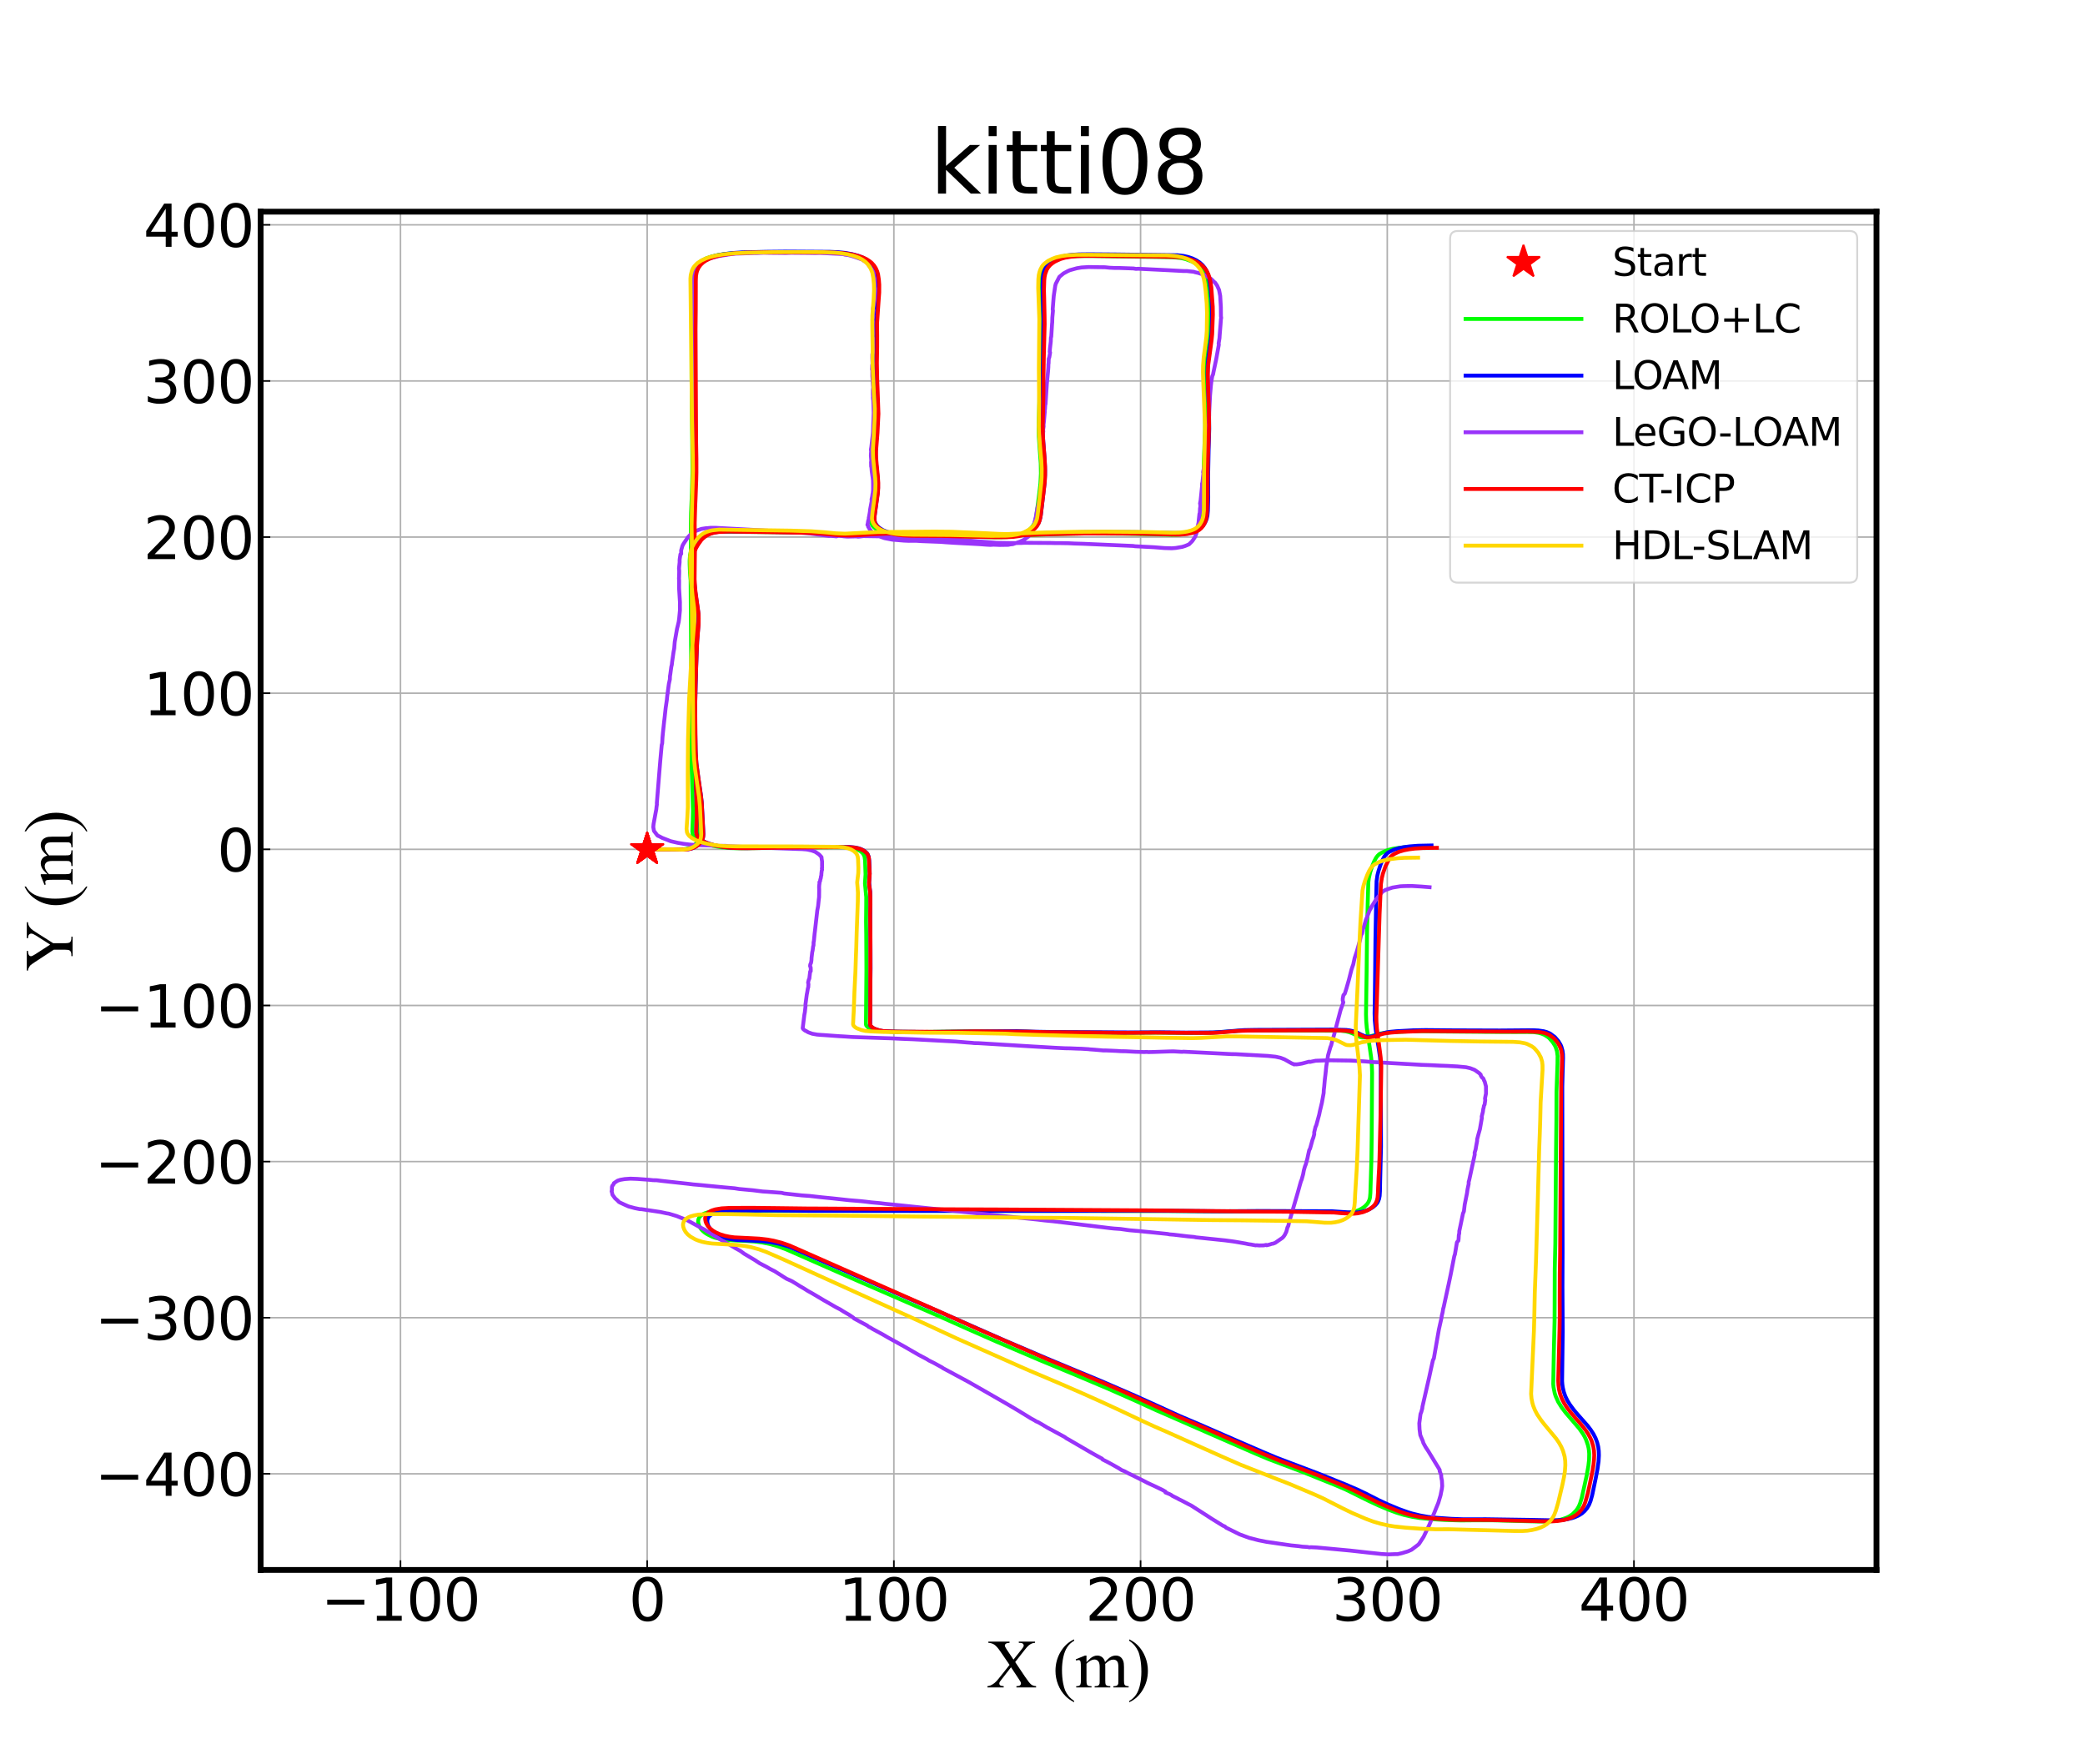 <?xml version="1.0" encoding="utf-8" standalone="no"?>
<!DOCTYPE svg PUBLIC "-//W3C//DTD SVG 1.1//EN"
  "http://www.w3.org/Graphics/SVG/1.1/DTD/svg11.dtd">
<svg xmlns:xlink="http://www.w3.org/1999/xlink" width="1080pt" height="913.68pt" viewBox="0 0 1080 913.68" xmlns="http://www.w3.org/2000/svg" version="1.1">
 <defs>
  <style type="text/css">*{stroke-linejoin: round; stroke-linecap: butt}</style>
 </defs>
 <g id="figure_1">
  <g id="patch_1">
   <path d="M 0 913.68 
L 1080 913.68 
L 1080 0 
L 0 0 
z
" style="fill: #ffffff"/>
  </g>
  <g id="axes_1">
   <g id="patch_2">
    <path d="M 135 813.175 
L 972 813.175 
L 972 109.642 
L 135 109.642 
z
" style="fill: #ffffff"/>
   </g>
   <g id="matplotlib.axis_1">
    <g id="xtick_1">
     <g id="line2d_1">
      <path d="M 207.442 813.175 
L 207.442 109.642 
" clip-path="url(#pdc24c3c02c)" style="fill: none; stroke: #b0b0b0; stroke-width: 0.8; stroke-linecap: square"/>
     </g>
     <g id="line2d_2">
      <defs>
       <path id="m9e656154ba" d="M 0 0 
L 0 -5 
" style="stroke: #000000; stroke-width: 0.8"/>
      </defs>
      <g>
       <use xlink:href="#m9e656154ba" x="207.442" y="813.175" style="stroke: #000000; stroke-width: 0.8"/>
      </g>
     </g>
     <g id="text_1">
      <!-- −100 -->
      <g transform="translate(166.242 839.471) scale(0.3 -0.3)">
       <defs>
        <path id="DejaVuSans-2212" d="M 678 2272 
L 4684 2272 
L 4684 1741 
L 678 1741 
L 678 2272 
z
" transform="scale(0.016)"/>
        <path id="DejaVuSans-31" d="M 794 531 
L 1825 531 
L 1825 4091 
L 703 3866 
L 703 4441 
L 1819 4666 
L 2450 4666 
L 2450 531 
L 3481 531 
L 3481 0 
L 794 0 
L 794 531 
z
" transform="scale(0.016)"/>
        <path id="DejaVuSans-30" d="M 2034 4250 
Q 1547 4250 1301 3770 
Q 1056 3291 1056 2328 
Q 1056 1369 1301 889 
Q 1547 409 2034 409 
Q 2525 409 2770 889 
Q 3016 1369 3016 2328 
Q 3016 3291 2770 3770 
Q 2525 4250 2034 4250 
z
M 2034 4750 
Q 2819 4750 3233 4129 
Q 3647 3509 3647 2328 
Q 3647 1150 3233 529 
Q 2819 -91 2034 -91 
Q 1250 -91 836 529 
Q 422 1150 422 2328 
Q 422 3509 836 4129 
Q 1250 4750 2034 4750 
z
" transform="scale(0.016)"/>
       </defs>
       <use xlink:href="#DejaVuSans-2212"/>
       <use xlink:href="#DejaVuSans-31" x="83.789"/>
       <use xlink:href="#DejaVuSans-30" x="147.412"/>
       <use xlink:href="#DejaVuSans-30" x="211.035"/>
      </g>
     </g>
    </g>
    <g id="xtick_2">
     <g id="line2d_3">
      <path d="M 335.229 813.175 
L 335.229 109.642 
" clip-path="url(#pdc24c3c02c)" style="fill: none; stroke: #b0b0b0; stroke-width: 0.8; stroke-linecap: square"/>
     </g>
     <g id="line2d_4">
      <g>
       <use xlink:href="#m9e656154ba" x="335.229" y="813.175" style="stroke: #000000; stroke-width: 0.8"/>
      </g>
     </g>
     <g id="text_2">
      <!-- 0 -->
      <g transform="translate(325.685 839.471) scale(0.3 -0.3)">
       <use xlink:href="#DejaVuSans-30"/>
      </g>
     </g>
    </g>
    <g id="xtick_3">
     <g id="line2d_5">
      <path d="M 463.015 813.175 
L 463.015 109.642 
" clip-path="url(#pdc24c3c02c)" style="fill: none; stroke: #b0b0b0; stroke-width: 0.8; stroke-linecap: square"/>
     </g>
     <g id="line2d_6">
      <g>
       <use xlink:href="#m9e656154ba" x="463.015" y="813.175" style="stroke: #000000; stroke-width: 0.8"/>
      </g>
     </g>
     <g id="text_3">
      <!-- 100 -->
      <g transform="translate(434.384 839.471) scale(0.3 -0.3)">
       <use xlink:href="#DejaVuSans-31"/>
       <use xlink:href="#DejaVuSans-30" x="63.623"/>
       <use xlink:href="#DejaVuSans-30" x="127.246"/>
      </g>
     </g>
    </g>
    <g id="xtick_4">
     <g id="line2d_7">
      <path d="M 590.801 813.175 
L 590.801 109.642 
" clip-path="url(#pdc24c3c02c)" style="fill: none; stroke: #b0b0b0; stroke-width: 0.8; stroke-linecap: square"/>
     </g>
     <g id="line2d_8">
      <g>
       <use xlink:href="#m9e656154ba" x="590.801" y="813.175" style="stroke: #000000; stroke-width: 0.8"/>
      </g>
     </g>
     <g id="text_4">
      <!-- 200 -->
      <g transform="translate(562.17 839.471) scale(0.3 -0.3)">
       <defs>
        <path id="DejaVuSans-32" d="M 1228 531 
L 3431 531 
L 3431 0 
L 469 0 
L 469 531 
Q 828 903 1448 1529 
Q 2069 2156 2228 2338 
Q 2531 2678 2651 2914 
Q 2772 3150 2772 3378 
Q 2772 3750 2511 3984 
Q 2250 4219 1831 4219 
Q 1534 4219 1204 4116 
Q 875 4013 500 3803 
L 500 4441 
Q 881 4594 1212 4672 
Q 1544 4750 1819 4750 
Q 2544 4750 2975 4387 
Q 3406 4025 3406 3419 
Q 3406 3131 3298 2873 
Q 3191 2616 2906 2266 
Q 2828 2175 2409 1742 
Q 1991 1309 1228 531 
z
" transform="scale(0.016)"/>
       </defs>
       <use xlink:href="#DejaVuSans-32"/>
       <use xlink:href="#DejaVuSans-30" x="63.623"/>
       <use xlink:href="#DejaVuSans-30" x="127.246"/>
      </g>
     </g>
    </g>
    <g id="xtick_5">
     <g id="line2d_9">
      <path d="M 718.587 813.175 
L 718.587 109.642 
" clip-path="url(#pdc24c3c02c)" style="fill: none; stroke: #b0b0b0; stroke-width: 0.8; stroke-linecap: square"/>
     </g>
     <g id="line2d_10">
      <g>
       <use xlink:href="#m9e656154ba" x="718.587" y="813.175" style="stroke: #000000; stroke-width: 0.8"/>
      </g>
     </g>
     <g id="text_5">
      <!-- 300 -->
      <g transform="translate(689.956 839.471) scale(0.3 -0.3)">
       <defs>
        <path id="DejaVuSans-33" d="M 2597 2516 
Q 3050 2419 3304 2112 
Q 3559 1806 3559 1356 
Q 3559 666 3084 287 
Q 2609 -91 1734 -91 
Q 1441 -91 1130 -33 
Q 819 25 488 141 
L 488 750 
Q 750 597 1062 519 
Q 1375 441 1716 441 
Q 2309 441 2620 675 
Q 2931 909 2931 1356 
Q 2931 1769 2642 2001 
Q 2353 2234 1838 2234 
L 1294 2234 
L 1294 2753 
L 1863 2753 
Q 2328 2753 2575 2939 
Q 2822 3125 2822 3475 
Q 2822 3834 2567 4026 
Q 2313 4219 1838 4219 
Q 1578 4219 1281 4162 
Q 984 4106 628 3988 
L 628 4550 
Q 988 4650 1302 4700 
Q 1616 4750 1894 4750 
Q 2613 4750 3031 4423 
Q 3450 4097 3450 3541 
Q 3450 3153 3228 2886 
Q 3006 2619 2597 2516 
z
" transform="scale(0.016)"/>
       </defs>
       <use xlink:href="#DejaVuSans-33"/>
       <use xlink:href="#DejaVuSans-30" x="63.623"/>
       <use xlink:href="#DejaVuSans-30" x="127.246"/>
      </g>
     </g>
    </g>
    <g id="xtick_6">
     <g id="line2d_11">
      <path d="M 846.374 813.175 
L 846.374 109.642 
" clip-path="url(#pdc24c3c02c)" style="fill: none; stroke: #b0b0b0; stroke-width: 0.8; stroke-linecap: square"/>
     </g>
     <g id="line2d_12">
      <g>
       <use xlink:href="#m9e656154ba" x="846.374" y="813.175" style="stroke: #000000; stroke-width: 0.8"/>
      </g>
     </g>
     <g id="text_6">
      <!-- 400 -->
      <g transform="translate(817.742 839.471) scale(0.3 -0.3)">
       <defs>
        <path id="DejaVuSans-34" d="M 2419 4116 
L 825 1625 
L 2419 1625 
L 2419 4116 
z
M 2253 4666 
L 3047 4666 
L 3047 1625 
L 3713 1625 
L 3713 1100 
L 3047 1100 
L 3047 0 
L 2419 0 
L 2419 1100 
L 313 1100 
L 313 1709 
L 2253 4666 
z
" transform="scale(0.016)"/>
       </defs>
       <use xlink:href="#DejaVuSans-34"/>
       <use xlink:href="#DejaVuSans-30" x="63.623"/>
       <use xlink:href="#DejaVuSans-30" x="127.246"/>
      </g>
     </g>
    </g>
    <g id="text_7">
     <!-- X (m) -->
     <g transform="translate(511.221 874.013) scale(0.35 -0.35)">
      <defs>
       <path id="TimesNewRomanPSMT-58" d="M 2613 2347 
L 3522 991 
Q 3900 428 4083 279 
Q 4266 131 4547 116 
L 4547 0 
L 2728 0 
L 2728 116 
Q 2909 119 2997 153 
Q 3063 181 3105 239 
Q 3147 297 3147 356 
Q 3147 428 3119 500 
Q 3097 553 2947 775 
L 2228 1863 
L 1341 725 
Q 1200 544 1172 483 
Q 1144 422 1144 356 
Q 1144 256 1228 190 
Q 1313 125 1550 116 
L 1550 0 
L 47 0 
L 47 116 
Q 206 131 322 181 
Q 516 263 691 400 
Q 866 538 1091 822 
L 2091 2084 
L 1256 3306 
Q 916 3803 678 3958 
Q 441 4113 131 4122 
L 131 4238 
L 2091 4238 
L 2091 4122 
Q 1841 4113 1748 4041 
Q 1656 3969 1656 3881 
Q 1656 3766 1806 3544 
L 2456 2572 
L 3209 3525 
Q 3341 3694 3370 3756 
Q 3400 3819 3400 3884 
Q 3400 3950 3363 4000 
Q 3316 4066 3244 4092 
Q 3172 4119 2947 4122 
L 2947 4238 
L 4450 4238 
L 4450 4122 
Q 4272 4113 4159 4066 
Q 3991 3994 3850 3872 
Q 3709 3750 3453 3422 
L 2613 2347 
z
" transform="scale(0.016)"/>
       <path id="TimesNewRomanPSMT-20" transform="scale(0.016)"/>
       <path id="TimesNewRomanPSMT-28" d="M 1988 -1253 
L 1988 -1369 
Q 1516 -1131 1200 -813 
Q 750 -359 506 256 
Q 263 872 263 1534 
Q 263 2503 741 3301 
Q 1219 4100 1988 4444 
L 1988 4313 
Q 1603 4100 1356 3731 
Q 1109 3363 987 2797 
Q 866 2231 866 1616 
Q 866 947 969 400 
Q 1050 -31 1165 -292 
Q 1281 -553 1476 -793 
Q 1672 -1034 1988 -1253 
z
" transform="scale(0.016)"/>
       <path id="TimesNewRomanPSMT-6d" d="M 1050 2338 
Q 1363 2650 1419 2697 
Q 1559 2816 1721 2881 
Q 1884 2947 2044 2947 
Q 2313 2947 2506 2790 
Q 2700 2634 2766 2338 
Q 3088 2713 3309 2830 
Q 3531 2947 3766 2947 
Q 3994 2947 4170 2830 
Q 4347 2713 4450 2447 
Q 4519 2266 4519 1878 
L 4519 647 
Q 4519 378 4559 278 
Q 4591 209 4675 161 
Q 4759 113 4950 113 
L 4950 0 
L 3538 0 
L 3538 113 
L 3597 113 
Q 3781 113 3884 184 
Q 3956 234 3988 344 
Q 4000 397 4000 647 
L 4000 1878 
Q 4000 2228 3916 2372 
Q 3794 2572 3525 2572 
Q 3359 2572 3192 2489 
Q 3025 2406 2788 2181 
L 2781 2147 
L 2788 2013 
L 2788 647 
Q 2788 353 2820 281 
Q 2853 209 2943 161 
Q 3034 113 3253 113 
L 3253 0 
L 1806 0 
L 1806 113 
Q 2044 113 2133 169 
Q 2222 225 2256 338 
Q 2272 391 2272 647 
L 2272 1878 
Q 2272 2228 2169 2381 
Q 2031 2581 1784 2581 
Q 1616 2581 1450 2491 
Q 1191 2353 1050 2181 
L 1050 647 
Q 1050 366 1089 281 
Q 1128 197 1204 155 
Q 1281 113 1516 113 
L 1516 0 
L 100 0 
L 100 113 
Q 297 113 375 155 
Q 453 197 493 289 
Q 534 381 534 647 
L 534 1741 
Q 534 2213 506 2350 
Q 484 2453 437 2492 
Q 391 2531 309 2531 
Q 222 2531 100 2484 
L 53 2597 
L 916 2947 
L 1050 2947 
L 1050 2338 
z
" transform="scale(0.016)"/>
       <path id="TimesNewRomanPSMT-29" d="M 144 4313 
L 144 4444 
Q 619 4209 934 3891 
Q 1381 3434 1625 2820 
Q 1869 2206 1869 1541 
Q 1869 572 1392 -226 
Q 916 -1025 144 -1369 
L 144 -1253 
Q 528 -1038 776 -670 
Q 1025 -303 1145 264 
Q 1266 831 1266 1447 
Q 1266 2113 1163 2663 
Q 1084 3094 967 3353 
Q 850 3613 656 3853 
Q 463 4094 144 4313 
z
" transform="scale(0.016)"/>
      </defs>
      <use xlink:href="#TimesNewRomanPSMT-58"/>
      <use xlink:href="#TimesNewRomanPSMT-20" x="72.217"/>
      <use xlink:href="#TimesNewRomanPSMT-28" x="97.217"/>
      <use xlink:href="#TimesNewRomanPSMT-6d" x="130.518"/>
      <use xlink:href="#TimesNewRomanPSMT-29" x="208.301"/>
     </g>
    </g>
   </g>
   <g id="matplotlib.axis_2">
    <g id="ytick_1">
     <g id="line2d_13">
      <path d="M 135 763.382 
L 972 763.382 
" clip-path="url(#pdc24c3c02c)" style="fill: none; stroke: #b0b0b0; stroke-width: 0.8; stroke-linecap: square"/>
     </g>
     <g id="line2d_14">
      <defs>
       <path id="ma589260e7f" d="M 0 0 
L 5 0 
" style="stroke: #000000; stroke-width: 0.8"/>
      </defs>
      <g>
       <use xlink:href="#ma589260e7f" x="135" y="763.382" style="stroke: #000000; stroke-width: 0.8"/>
      </g>
     </g>
     <g id="text_8">
      <!-- −400 -->
      <g transform="translate(49.098 774.78) scale(0.3 -0.3)">
       <use xlink:href="#DejaVuSans-2212"/>
       <use xlink:href="#DejaVuSans-34" x="83.789"/>
       <use xlink:href="#DejaVuSans-30" x="147.412"/>
       <use xlink:href="#DejaVuSans-30" x="211.035"/>
      </g>
     </g>
    </g>
    <g id="ytick_2">
     <g id="line2d_15">
      <path d="M 135 682.516 
L 972 682.516 
" clip-path="url(#pdc24c3c02c)" style="fill: none; stroke: #b0b0b0; stroke-width: 0.8; stroke-linecap: square"/>
     </g>
     <g id="line2d_16">
      <g>
       <use xlink:href="#ma589260e7f" x="135" y="682.516" style="stroke: #000000; stroke-width: 0.8"/>
      </g>
     </g>
     <g id="text_9">
      <!-- −300 -->
      <g transform="translate(49.098 693.914) scale(0.3 -0.3)">
       <use xlink:href="#DejaVuSans-2212"/>
       <use xlink:href="#DejaVuSans-33" x="83.789"/>
       <use xlink:href="#DejaVuSans-30" x="147.412"/>
       <use xlink:href="#DejaVuSans-30" x="211.035"/>
      </g>
     </g>
    </g>
    <g id="ytick_3">
     <g id="line2d_17">
      <path d="M 135 601.65 
L 972 601.65 
" clip-path="url(#pdc24c3c02c)" style="fill: none; stroke: #b0b0b0; stroke-width: 0.8; stroke-linecap: square"/>
     </g>
     <g id="line2d_18">
      <g>
       <use xlink:href="#ma589260e7f" x="135" y="601.65" style="stroke: #000000; stroke-width: 0.8"/>
      </g>
     </g>
     <g id="text_10">
      <!-- −200 -->
      <g transform="translate(49.098 613.048) scale(0.3 -0.3)">
       <use xlink:href="#DejaVuSans-2212"/>
       <use xlink:href="#DejaVuSans-32" x="83.789"/>
       <use xlink:href="#DejaVuSans-30" x="147.412"/>
       <use xlink:href="#DejaVuSans-30" x="211.035"/>
      </g>
     </g>
    </g>
    <g id="ytick_4">
     <g id="line2d_19">
      <path d="M 135 520.784 
L 972 520.784 
" clip-path="url(#pdc24c3c02c)" style="fill: none; stroke: #b0b0b0; stroke-width: 0.8; stroke-linecap: square"/>
     </g>
     <g id="line2d_20">
      <g>
       <use xlink:href="#ma589260e7f" x="135" y="520.784" style="stroke: #000000; stroke-width: 0.8"/>
      </g>
     </g>
     <g id="text_11">
      <!-- −100 -->
      <g transform="translate(49.098 532.182) scale(0.3 -0.3)">
       <use xlink:href="#DejaVuSans-2212"/>
       <use xlink:href="#DejaVuSans-31" x="83.789"/>
       <use xlink:href="#DejaVuSans-30" x="147.412"/>
       <use xlink:href="#DejaVuSans-30" x="211.035"/>
      </g>
     </g>
    </g>
    <g id="ytick_5">
     <g id="line2d_21">
      <path d="M 135 439.919 
L 972 439.919 
" clip-path="url(#pdc24c3c02c)" style="fill: none; stroke: #b0b0b0; stroke-width: 0.8; stroke-linecap: square"/>
     </g>
     <g id="line2d_22">
      <g>
       <use xlink:href="#ma589260e7f" x="135" y="439.919" style="stroke: #000000; stroke-width: 0.8"/>
      </g>
     </g>
     <g id="text_12">
      <!-- 0 -->
      <g transform="translate(112.412 451.316) scale(0.3 -0.3)">
       <use xlink:href="#DejaVuSans-30"/>
      </g>
     </g>
    </g>
    <g id="ytick_6">
     <g id="line2d_23">
      <path d="M 135 359.053 
L 972 359.053 
" clip-path="url(#pdc24c3c02c)" style="fill: none; stroke: #b0b0b0; stroke-width: 0.8; stroke-linecap: square"/>
     </g>
     <g id="line2d_24">
      <g>
       <use xlink:href="#ma589260e7f" x="135" y="359.053" style="stroke: #000000; stroke-width: 0.8"/>
      </g>
     </g>
     <g id="text_13">
      <!-- 100 -->
      <g transform="translate(74.237 370.45) scale(0.3 -0.3)">
       <use xlink:href="#DejaVuSans-31"/>
       <use xlink:href="#DejaVuSans-30" x="63.623"/>
       <use xlink:href="#DejaVuSans-30" x="127.246"/>
      </g>
     </g>
    </g>
    <g id="ytick_7">
     <g id="line2d_25">
      <path d="M 135 278.187 
L 972 278.187 
" clip-path="url(#pdc24c3c02c)" style="fill: none; stroke: #b0b0b0; stroke-width: 0.8; stroke-linecap: square"/>
     </g>
     <g id="line2d_26">
      <g>
       <use xlink:href="#ma589260e7f" x="135" y="278.187" style="stroke: #000000; stroke-width: 0.8"/>
      </g>
     </g>
     <g id="text_14">
      <!-- 200 -->
      <g transform="translate(74.237 289.584) scale(0.3 -0.3)">
       <use xlink:href="#DejaVuSans-32"/>
       <use xlink:href="#DejaVuSans-30" x="63.623"/>
       <use xlink:href="#DejaVuSans-30" x="127.246"/>
      </g>
     </g>
    </g>
    <g id="ytick_8">
     <g id="line2d_27">
      <path d="M 135 197.321 
L 972 197.321 
" clip-path="url(#pdc24c3c02c)" style="fill: none; stroke: #b0b0b0; stroke-width: 0.8; stroke-linecap: square"/>
     </g>
     <g id="line2d_28">
      <g>
       <use xlink:href="#ma589260e7f" x="135" y="197.321" style="stroke: #000000; stroke-width: 0.8"/>
      </g>
     </g>
     <g id="text_15">
      <!-- 300 -->
      <g transform="translate(74.237 208.718) scale(0.3 -0.3)">
       <use xlink:href="#DejaVuSans-33"/>
       <use xlink:href="#DejaVuSans-30" x="63.623"/>
       <use xlink:href="#DejaVuSans-30" x="127.246"/>
      </g>
     </g>
    </g>
    <g id="ytick_9">
     <g id="line2d_29">
      <path d="M 135 116.455 
L 972 116.455 
" clip-path="url(#pdc24c3c02c)" style="fill: none; stroke: #b0b0b0; stroke-width: 0.8; stroke-linecap: square"/>
     </g>
     <g id="line2d_30">
      <g>
       <use xlink:href="#ma589260e7f" x="135" y="116.455" style="stroke: #000000; stroke-width: 0.8"/>
      </g>
     </g>
     <g id="text_16">
      <!-- 400 -->
      <g transform="translate(74.237 127.852) scale(0.3 -0.3)">
       <use xlink:href="#DejaVuSans-34"/>
       <use xlink:href="#DejaVuSans-30" x="63.623"/>
       <use xlink:href="#DejaVuSans-30" x="127.246"/>
      </g>
     </g>
    </g>
    <g id="text_17">
     <!-- Y (m) -->
     <g transform="translate(37.612 503.031) rotate(-90) scale(0.35 -0.35)">
      <defs>
       <path id="TimesNewRomanPSMT-59" d="M 3050 4238 
L 4528 4238 
L 4528 4122 
L 4447 4122 
Q 4366 4122 4209 4050 
Q 4053 3978 3925 3843 
Q 3797 3709 3609 3406 
L 2588 1797 
L 2588 734 
Q 2588 344 2675 247 
Q 2794 116 3050 116 
L 3188 116 
L 3188 0 
L 1388 0 
L 1388 116 
L 1538 116 
Q 1806 116 1919 278 
Q 1988 378 1988 734 
L 1988 1738 
L 825 3513 
Q 619 3825 545 3903 
Q 472 3981 241 4091 
Q 178 4122 59 4122 
L 59 4238 
L 1872 4238 
L 1872 4122 
L 1778 4122 
Q 1631 4122 1507 4053 
Q 1384 3984 1384 3847 
Q 1384 3734 1575 3441 
L 2459 2075 
L 3291 3381 
Q 3478 3675 3478 3819 
Q 3478 3906 3433 3975 
Q 3388 4044 3303 4083 
Q 3219 4122 3050 4122 
L 3050 4238 
z
" transform="scale(0.016)"/>
      </defs>
      <use xlink:href="#TimesNewRomanPSMT-59"/>
      <use xlink:href="#TimesNewRomanPSMT-20" x="68.467"/>
      <use xlink:href="#TimesNewRomanPSMT-28" x="93.467"/>
      <use xlink:href="#TimesNewRomanPSMT-6d" x="126.768"/>
      <use xlink:href="#TimesNewRomanPSMT-29" x="204.551"/>
     </g>
    </g>
   </g>
   <g id="line2d_31">
    <defs>
     <path id="m8e75d61239" d="M 0 -3 
L -0.674 -0.927 
L -2.853 -0.927 
L -1.09 0.354 
L -1.763 2.427 
L -0 1.146 
L 1.763 2.427 
L 1.09 0.354 
L 2.853 -0.927 
L 0.674 -0.927 
z
" style="stroke: #ff0000; stroke-linejoin: bevel"/>
    </defs>
    <g clip-path="url(#pdc24c3c02c)">
     <use xlink:href="#m8e75d61239" x="335.229" y="439.919" style="fill: #ff0000; stroke: #ff0000; stroke-linejoin: bevel"/>
    </g>
   </g>
   <g id="line2d_32">
    <path d="M 335.229 439.919 
L 335.229 439.919 
L 348.707 439.967 
L 353.662 439.983 
L 355.495 439.688 
L 356.994 439.234 
L 358.454 438.528 
L 359.89 437.509 
L 360.535 436.902 
L 361.101 436.189 
L 361.595 435.381 
L 362.21 433.581 
L 362.332 432.556 
L 362.261 430.302 
L 362.082 426.431 
L 361.975 423.562 
L 361.28 413.725 
L 360.309 406.799 
L 359.252 399.688 
L 358.797 396.053 
L 358.416 390.52 
L 358.208 381.113 
L 358.101 354.688 
L 357.734 300.9 
L 357.861 280.049 
L 357.829 272.37 
L 357.947 265.81 
L 358.398 255.261 
L 358.73 243.811 
L 358.624 233.705 
L 358.228 195.8 
L 358.255 144.872 
L 358.441 142.267 
L 358.673 141.104 
L 359.446 139.05 
L 359.996 138.128 
L 360.68 137.266 
L 361.483 136.457 
L 363.445 135.025 
L 365.823 133.819 
L 368.669 132.862 
L 371.99 132.085 
L 375.728 131.531 
L 379.884 131.133 
L 386.805 130.834 
L 399.567 130.616 
L 414.987 130.584 
L 428.878 130.763 
L 433.031 130.951 
L 436.888 131.336 
L 440.379 131.978 
L 443.493 132.862 
L 444.907 133.373 
L 446.203 133.964 
L 447.379 134.638 
L 449.339 136.149 
L 450.135 136.989 
L 451.41 138.839 
L 452.283 140.872 
L 452.808 143.098 
L 453.181 146.746 
L 453.263 149.374 
L 453.123 153.572 
L 452.177 165.224 
L 452.181 170.966 
L 452.232 179.507 
L 452.093 187.999 
L 452.53 203.158 
L 452.95 211.957 
L 452.819 216.588 
L 452.613 221.162 
L 452.298 225.545 
L 451.767 231.253 
L 451.664 235.529 
L 451.794 238.405 
L 452.811 250.106 
L 452.782 252.974 
L 452.533 255.817 
L 451.41 263.552 
L 450.816 268.1 
L 450.797 269.518 
L 451.129 270.855 
L 451.798 272.083 
L 452.73 273.168 
L 453.971 274.156 
L 454.699 274.624 
L 456.678 275.504 
L 459.163 276.259 
L 462.247 276.909 
L 465.807 277.294 
L 469.836 277.485 
L 476.628 277.507 
L 486.412 277.585 
L 514.553 278.276 
L 519.733 278.225 
L 522.577 278.068 
L 525.223 277.736 
L 527.651 277.152 
L 529.897 276.325 
L 531.94 275.239 
L 532.92 274.573 
L 533.791 273.831 
L 534.542 273.018 
L 535.199 272.09 
L 535.758 271.072 
L 536.174 270.004 
L 536.739 267.708 
L 537.232 263.918 
L 538.354 255.268 
L 538.926 250.373 
L 539.178 245.161 
L 539.092 239.934 
L 538.598 233.25 
L 538.102 226.139 
L 537.994 222.088 
L 538.111 216.774 
L 538.343 208.622 
L 538.669 183.305 
L 539.085 165.207 
L 538.866 147.018 
L 539.156 143.47 
L 539.606 141.48 
L 540.258 139.769 
L 540.63 139.022 
L 541.699 137.64 
L 543.105 136.427 
L 544.742 135.357 
L 546.925 134.347 
L 548.278 133.875 
L 551.319 133.193 
L 554.867 132.771 
L 558.84 132.59 
L 565.471 132.6 
L 607.648 133.226 
L 611.066 133.567 
L 612.712 133.856 
L 614.293 134.257 
L 617.163 135.321 
L 618.418 135.954 
L 619.591 136.693 
L 620.657 137.53 
L 621.617 138.46 
L 622.447 139.444 
L 623.137 140.484 
L 623.738 141.597 
L 624.616 144.03 
L 625.18 146.669 
L 625.583 149.548 
L 626.072 155.725 
L 626.262 160.623 
L 626.238 165.636 
L 626.073 170.654 
L 625.87 173.98 
L 625.243 178.932 
L 623.903 188.762 
L 623.691 192.057 
L 623.667 197.005 
L 624.023 206.952 
L 624.208 214.99 
L 624.226 222.504 
L 623.902 230.626 
L 623.615 238.608 
L 623.39 252.854 
L 623.388 259.497 
L 623.082 266.375 
L 622.884 268.017 
L 622.538 269.532 
L 621.736 271.474 
L 620.761 273.008 
L 619.474 274.288 
L 618.363 275.046 
L 616.879 275.715 
L 615.009 276.285 
L 612.713 276.703 
L 610.028 276.953 
L 606.848 276.997 
L 583.351 276.445 
L 562.205 276.326 
L 552.534 276.483 
L 530.575 277.178 
L 523.804 277.493 
L 519.888 277.513 
L 511.101 277.169 
L 496.12 276.446 
L 491.033 276.269 
L 483.478 276.212 
L 453.669 276.451 
L 440.56 277.243 
L 436.898 277.297 
L 433.041 277.167 
L 427.006 276.644 
L 420.51 276.125 
L 413.552 275.836 
L 401.619 275.637 
L 372.839 275.374 
L 369.575 275.626 
L 367.579 275.992 
L 365.847 276.527 
L 364.627 277.067 
L 363.377 277.792 
L 362.113 278.819 
L 360.948 280.119 
L 359.78 281.761 
L 358.635 283.665 
L 357.817 285.679 
L 357.418 287.603 
L 357.236 290.465 
L 357.246 292.371 
L 357.404 296.592 
L 358.037 304.257 
L 358.339 307.187 
L 359.725 316.863 
L 359.929 320.271 
L 359.842 323.71 
L 358.964 336.235 
L 358.262 355.946 
L 358.039 366.234 
L 357.988 374.418 
L 358.231 396.215 
L 358.727 412.527 
L 358.931 419.94 
L 358.834 424.779 
L 358.611 430.569 
L 358.792 432.14 
L 359.21 433.061 
L 359.787 433.882 
L 360.686 434.767 
L 361.983 435.616 
L 363.841 436.494 
L 366.256 437.348 
L 369.296 438.116 
L 373.039 438.77 
L 377.34 439.206 
L 382.191 439.337 
L 390.23 439.269 
L 412.013 438.952 
L 436.629 438.815 
L 439.508 438.954 
L 441.826 439.312 
L 443.645 439.837 
L 445.054 440.486 
L 446.004 441.141 
L 447.049 442.129 
L 447.597 443.205 
L 447.82 443.773 
L 448.085 445.584 
L 448.336 452.959 
L 448.039 457.533 
L 448.703 464.707 
L 448.686 469.363 
L 448.603 477.428 
L 448.699 484.134 
L 448.774 498.43 
L 448.788 502.796 
L 448.581 528.007 
L 448.527 529.547 
L 448.58 530.757 
L 448.765 531.261 
L 449.647 532.15 
L 450.368 532.617 
L 452.475 533.471 
L 454.649 533.985 
L 456.469 534.178 
L 464.302 534.409 
L 478.177 534.525 
L 489.764 534.356 
L 501.238 534.207 
L 528.555 534.306 
L 538.789 534.585 
L 550.696 534.716 
L 573.147 534.907 
L 582.146 534.954 
L 597.765 534.866 
L 617.503 535.018 
L 628.614 534.878 
L 642.92 533.828 
L 649.14 533.758 
L 694.438 533.845 
L 696.979 534.178 
L 698.97 534.646 
L 700.717 535.332 
L 704.527 537.138 
L 705.553 537.368 
L 707.52 537.366 
L 708.492 537.201 
L 714.373 535.433 
L 717.587 534.939 
L 721.619 534.596 
L 730.455 534.189 
L 736.858 534.121 
L 746.138 534.265 
L 770.828 534.481 
L 794.24 534.559 
L 797.007 534.973 
L 798.599 535.425 
L 800.052 536.027 
L 801.86 537.193 
L 802.472 537.702 
L 804.225 539.708 
L 805.335 541.415 
L 805.822 542.385 
L 806.491 544.52 
L 806.803 546.957 
L 806.758 551.008 
L 806.245 565.599 
L 806.191 580.263 
L 806.011 595.589 
L 805.632 644.25 
L 805.339 657.211 
L 805.281 675.314 
L 805.247 684.246 
L 804.861 700.116 
L 804.554 716.856 
L 804.69 718.451 
L 805.308 721.592 
L 805.794 723.125 
L 807.116 726.101 
L 808.911 728.987 
L 811.045 731.792 
L 818.117 740.023 
L 820.037 742.805 
L 820.837 744.203 
L 821.524 745.645 
L 822.524 748.562 
L 822.858 750.033 
L 823.077 751.534 
L 823.178 753.053 
L 823.112 756.133 
L 822.761 759.3 
L 821.898 764.176 
L 819.334 775.819 
L 818.405 778.805 
L 817.854 780.127 
L 817.178 781.321 
L 816.4 782.398 
L 814.646 784.185 
L 813.612 784.945 
L 812.427 785.64 
L 811.149 786.236 
L 808.334 787.173 
L 805.241 787.773 
L 801.867 788.047 
L 796.681 788.057 
L 788.245 787.849 
L 773.633 787.47 
L 763.695 787.456 
L 756.643 787.521 
L 748.685 787.293 
L 742.174 786.909 
L 735.615 786.303 
L 731.362 785.617 
L 727.214 784.663 
L 723.263 783.454 
L 719.482 782.046 
L 714.071 779.78 
L 708.946 777.399 
L 697.054 771.523 
L 691.742 769.241 
L 675.743 762.814 
L 657.271 755.825 
L 650.334 752.921 
L 598.699 730.362 
L 587.501 725.249 
L 573.668 719.157 
L 554.892 711.244 
L 538.614 704.511 
L 527.626 699.811 
L 516.053 694.862 
L 501.442 688.443 
L 485.71 681.421 
L 445.138 663.802 
L 407.434 647.221 
L 403.469 645.718 
L 399.283 644.474 
L 395.042 643.587 
L 390.758 643.03 
L 386.526 642.759 
L 376.876 642.322 
L 373.445 641.842 
L 370.263 641.054 
L 368.829 640.539 
L 366.301 639.257 
L 365.192 638.539 
L 364.225 637.737 
L 363.388 636.897 
L 362.728 636.011 
L 361.896 634.314 
L 361.611 632.852 
L 361.741 631.636 
L 362.215 630.537 
L 362.614 630.03 
L 363.631 629.178 
L 364.98 628.484 
L 366.775 627.902 
L 368.877 627.48 
L 371.384 627.237 
L 374.137 627.1 
L 380.645 626.998 
L 390.341 626.989 
L 403.764 627.139 
L 413.673 627.2 
L 423.825 627.192 
L 605.009 627.272 
L 631.584 627.462 
L 650.631 627.374 
L 687.222 627.679 
L 696.496 628.22 
L 698.311 628.159 
L 700.013 627.92 
L 701.563 627.592 
L 703.831 626.79 
L 705.325 626.019 
L 706.813 624.998 
L 708.072 623.741 
L 708.626 622.981 
L 709.062 622.138 
L 709.409 621.223 
L 709.655 620.196 
L 709.842 617.941 
L 710.154 607.699 
L 710.373 600.366 
L 710.523 588.35 
L 710.716 555.467 
L 710.583 551.767 
L 710.288 548.125 
L 709.538 542.767 
L 707.968 532.343 
L 707.681 528.87 
L 707.572 525.336 
L 707.891 503.205 
L 708.086 483.893 
L 708.469 467.433 
L 708.784 456.92 
L 709.04 454.838 
L 709.687 451.994 
L 710.819 448.531 
L 711.753 446.243 
L 712.755 444.352 
L 713.554 443.279 
L 714.439 442.443 
L 715.764 441.654 
L 717.417 440.848 
L 719.207 440.217 
L 721.526 439.639 
L 724.351 439.186 
L 727.584 438.839 
L 731.199 438.638 
L 735.215 438.554 
L 735.215 438.554 
" clip-path="url(#pdc24c3c02c)" style="fill: none; stroke: #00ff00; stroke-width: 2; stroke-linecap: square"/>
   </g>
   <g id="line2d_33">
    <path d="M 335.229 439.919 
L 352.14 439.961 
L 354.827 440.003 
L 356.533 439.841 
L 357.91 439.555 
L 359.424 439.042 
L 361.237 438.001 
L 361.237 438.001 
L 362.566 436.847 
L 363.401 435.733 
L 363.814 434.932 
L 364.219 433.528 
L 364.354 431.962 
L 364.159 427.746 
L 364.159 427.746 
L 363.469 415.356 
L 362.957 411.084 
L 361.637 402.316 
L 360.703 395.083 
L 360.352 389.536 
L 360.18 380.105 
L 360.135 371.514 
L 359.597 311.688 
L 359.567 306.753 
L 359.579 302.81 
L 359.693 292.668 
L 359.767 284.383 
L 359.589 269.055 
L 359.771 262.302 
L 359.985 257 
L 360.312 246.662 
L 360.268 238.691 
L 360.001 223.49 
L 359.77 212.531 
L 359.77 212.531 
L 359.561 192.703 
L 359.384 172.469 
L 359.447 142.76 
L 359.745 140.977 
L 360.28 139.407 
L 361.045 138.001 
L 362.133 136.709 
L 363.467 135.565 
L 365.05 134.572 
L 366.877 133.673 
L 369.019 132.919 
L 371.342 132.285 
L 374.863 131.62 
L 374.863 131.62 
L 379.868 131.035 
L 384.322 130.755 
L 396.753 130.448 
L 408.406 130.329 
L 408.406 130.329 
L 429.979 130.466 
L 434.129 130.645 
L 434.129 130.645 
L 437.978 131.017 
L 437.978 131.017 
L 441.499 131.665 
L 444.614 132.535 
L 446.673 133.31 
L 448.492 134.3 
L 450.036 135.403 
L 451.275 136.637 
L 451.275 136.637 
L 452.569 138.496 
L 452.569 138.496 
L 453.253 140.007 
L 453.768 141.61 
L 454.185 143.92 
L 454.434 146.391 
L 454.543 149.709 
L 454.374 153.932 
L 453.567 164.164 
L 453.514 167.053 
L 453.68 180.592 
L 453.607 186.965 
L 453.852 196.656 
L 454.122 202.872 
L 454.626 211.655 
L 454.626 211.655 
L 454.492 217.842 
L 454.187 223.821 
L 453.51 235.279 
L 453.73 238.89 
L 454.757 249.128 
L 454.8 252.73 
L 454.578 255.568 
L 452.99 267.501 
L 452.951 269.28 
L 453.184 270.298 
L 453.604 271.26 
L 454.208 272.128 
L 454.94 272.922 
L 455.825 273.657 
L 455.825 273.657 
L 457.398 274.611 
L 459.458 275.445 
L 461.409 275.996 
L 464.521 276.639 
L 468.076 277.013 
L 472.109 277.183 
L 477.719 277.199 
L 484.976 277.176 
L 493.698 277.329 
L 513.869 277.777 
L 521.339 277.745 
L 524.951 277.557 
L 527.603 277.207 
L 529.479 276.78 
L 529.479 276.78 
L 531.734 276.008 
L 533.31 275.264 
L 534.838 274.337 
L 536.16 273.257 
L 536.914 272.444 
L 537.867 271.002 
L 538.328 269.972 
L 538.84 268.299 
L 539.164 266.502 
L 539.164 266.502 
L 541.125 249.752 
L 541.299 246.278 
L 541.335 243.662 
L 541.335 243.662 
L 541.142 238.422 
L 540.865 235.027 
L 539.931 222.109 
L 539.955 217.437 
L 540.145 204.476 
L 540.298 178.187 
L 540.461 165.126 
L 540.149 152.361 
L 540.149 152.361 
L 540.044 147.55 
L 540.179 143.81 
L 540.51 141.658 
L 540.898 140.241 
L 540.898 140.241 
L 541.564 138.607 
L 542.273 137.536 
L 543.156 136.521 
L 544.593 135.371 
L 545.878 134.561 
L 547.481 133.785 
L 547.481 133.785 
L 549.406 133.056 
L 552.456 132.356 
L 555.098 131.997 
L 558.954 131.75 
L 564.29 131.689 
L 577.681 131.789 
L 609.738 132.189 
L 613.133 132.575 
L 615.512 133.118 
L 617.69 133.87 
L 619.648 134.81 
L 621.4 135.956 
L 622.883 137.3 
L 624.092 138.791 
L 625.041 140.438 
L 625.737 142.229 
L 626.261 144.157 
L 626.758 146.925 
L 627.197 150.649 
L 627.597 155.373 
L 627.811 160.316 
L 627.811 160.316 
L 627.813 166.163 
L 627.607 172.004 
L 627.303 175.326 
L 626.38 181.918 
L 626.38 181.918 
L 625.846 186.017 
L 625.555 190.123 
L 625.505 194.232 
L 625.692 200.054 
L 626.223 212.309 
L 626.36 222.125 
L 626.058 232.572 
L 625.785 246.719 
L 625.809 253.056 
L 625.842 257.642 
L 625.673 264.541 
L 625.435 267.067 
L 625.086 268.586 
L 624.715 269.62 
L 624.715 269.62 
L 623.852 271.32 
L 623.141 272.297 
L 622.058 273.356 
L 620.937 274.122 
L 619.457 274.795 
L 619.457 274.795 
L 618.07 275.251 
L 615.925 275.709 
L 612.585 276.058 
L 608.575 276.092 
L 587.073 275.628 
L 571.521 275.581 
L 560.477 275.66 
L 541.479 276.104 
L 535.872 276.389 
L 535.872 276.389 
L 528.045 276.843 
L 522.309 276.971 
L 514.649 276.714 
L 493.383 275.847 
L 485.787 275.821 
L 470.912 275.989 
L 455.345 276.228 
L 442.82 277.039 
L 438.217 277.098 
L 434.278 276.934 
L 429.194 276.485 
L 422.698 275.977 
L 422.698 275.977 
L 415.722 275.727 
L 407.358 275.605 
L 387.032 275.31 
L 376.721 275.238 
L 372.911 275.39 
L 370.32 275.687 
L 368.168 276.25 
L 366.74 276.828 
L 366.74 276.828 
L 365.17 277.717 
L 363.898 278.753 
L 363.002 279.701 
L 361.852 281.243 
L 360.435 283.588 
L 359.785 285.118 
L 359.379 286.586 
L 359.147 288.478 
L 359.076 291.817 
L 359.24 295.956 
L 359.786 302.805 
L 360.134 306.374 
L 360.698 310.212 
L 361.623 316.809 
L 361.817 319.352 
L 361.812 322.787 
L 361.486 327.141 
L 361.088 332.496 
L 360.635 344.799 
L 360.007 368.223 
L 360.066 383.415 
L 360.317 399.012 
L 360.317 399.012 
L 360.945 421.826 
L 360.945 421.826 
L 360.779 426.236 
L 360.654 430.797 
L 360.811 432.077 
L 361.227 432.999 
L 361.227 432.999 
L 361.81 433.822 
L 362.702 434.704 
L 363.647 435.365 
L 365.352 436.224 
L 367.586 437.068 
L 369.712 437.691 
L 371.331 438.06 
L 371.331 438.06 
L 375.069 438.708 
L 378.256 439.054 
L 381.738 439.216 
L 386.819 439.261 
L 396.367 439.115 
L 421.9 438.796 
L 440.247 438.742 
L 442.837 438.981 
L 444.883 439.424 
L 446.165 439.885 
L 446.165 439.885 
L 447.716 440.709 
L 449.056 441.875 
L 449.48 442.535 
L 449.981 443.821 
L 450.244 445.807 
L 450.516 452.535 
L 450.516 452.535 
L 450.171 456.998 
L 450.367 458.808 
L 450.748 461.838 
L 450.861 464.621 
L 450.878 468.682 
L 450.79 475.064 
L 450.887 487.379 
L 450.927 492.865 
L 450.953 501.63 
L 450.874 507.104 
L 450.825 514.775 
L 450.735 530.91 
L 450.898 531.288 
L 451.508 531.935 
L 452.309 532.507 
L 452.309 532.507 
L 453.208 532.957 
L 455.648 533.763 
L 457.685 534.11 
L 461.396 534.316 
L 466.433 534.422 
L 481.41 534.528 
L 526.635 534.097 
L 532.683 534.295 
L 535.755 534.383 
L 547.309 534.571 
L 587.546 534.755 
L 600.873 534.677 
L 600.873 534.677 
L 614.236 534.827 
L 614.236 534.827 
L 622.389 534.788 
L 627.94 534.755 
L 631.825 534.564 
L 644.32 533.558 
L 650.486 533.444 
L 690.249 533.291 
L 697.321 533.483 
L 699.4 533.774 
L 701.755 534.34 
L 703.451 535.056 
L 704.942 535.822 
L 706.82 536.642 
L 708.068 536.936 
L 709.516 536.967 
L 711.002 536.751 
L 717.876 534.787 
L 720.066 534.446 
L 723.339 534.14 
L 731.943 533.666 
L 738.234 533.544 
L 738.234 533.544 
L 752.296 533.673 
L 752.296 533.673 
L 776.949 533.762 
L 793.983 533.613 
L 796.84 533.751 
L 799.611 534.149 
L 801.217 534.593 
L 802.968 535.363 
L 805.397 537.163 
L 807.218 539.27 
L 808.292 541.049 
L 808.741 542.043 
L 809.374 544.277 
L 809.591 546.116 
L 809.636 548.076 
L 809.636 548.076 
L 809.417 555.446 
L 809.236 563.016 
L 809.397 648.152 
L 809.327 666.467 
L 809.464 689.741 
L 809.144 715.366 
L 809.261 716.963 
L 809.261 716.963 
L 809.469 718.548 
L 809.469 718.548 
L 810.006 720.891 
L 810.795 723.164 
L 811.871 725.396 
L 813.194 727.555 
L 815.291 730.379 
L 817.051 732.457 
L 822.445 738.582 
L 824.024 740.659 
L 825.375 742.743 
L 826.47 744.88 
L 827.286 747.06 
L 827.845 749.267 
L 828.141 751.536 
L 828.21 753.823 
L 828.033 756.94 
L 827.471 760.958 
L 826.508 765.954 
L 824.759 774.299 
L 823.913 777.368 
L 823.108 779.405 
L 822.073 781.155 
L 820.836 782.623 
L 819.439 783.874 
L 819.439 783.874 
L 817.723 784.943 
L 815.744 785.828 
L 814.373 786.283 
L 814.373 786.283 
L 812.104 786.846 
L 809.683 787.22 
L 807.162 787.397 
L 802.836 787.433 
L 793.531 787.247 
L 769.808 786.906 
L 758.05 786.929 
L 751.803 786.692 
L 744.153 786.161 
L 744.153 786.161 
L 739.8 785.703 
L 735.573 784.949 
L 731.433 783.942 
L 731.433 783.942 
L 729.438 783.343 
L 724.653 781.626 
L 719.233 779.379 
L 714.102 776.996 
L 707.411 773.593 
L 703.07 771.521 
L 703.07 771.521 
L 696.858 768.861 
L 682.675 763.149 
L 661.472 755.134 
L 653.754 751.885 
L 653.754 751.885 
L 640.008 745.927 
L 621.56 737.887 
L 611.194 733.494 
L 601.541 729.085 
L 587.929 722.922 
L 570.548 715.4 
L 553.251 708.218 
L 541.813 703.449 
L 541.813 703.449 
L 534.516 700.328 
L 521.048 694.604 
L 502.04 686.237 
L 487.079 679.651 
L 409.319 645.976 
L 406.222 644.951 
L 403.087 644.121 
L 403.087 644.121 
L 398.796 643.321 
L 394.491 642.856 
L 390.305 642.635 
L 381.66 642.28 
L 381.66 642.28 
L 378.234 641.811 
L 375.835 641.254 
L 373.623 640.52 
L 371.667 639.574 
L 369.971 638.511 
L 368.57 637.299 
L 367.808 636.443 
L 366.988 635.104 
L 366.538 633.88 
L 366.365 632.495 
L 366.487 631.603 
L 366.805 630.745 
L 367.141 630.23 
L 367.848 629.534 
L 368.659 628.942 
L 369.731 628.424 
L 369.731 628.424 
L 371.029 627.984 
L 372.54 627.629 
L 374.247 627.331 
L 378.186 627.05 
L 400.462 626.979 
L 419.651 627.152 
L 419.651 627.152 
L 540.414 627.194 
L 570.392 627.09 
L 590.963 627.051 
L 629.442 627.363 
L 635.271 627.367 
L 653.175 627.254 
L 690 627.383 
L 697.772 627.911 
L 700.454 628.05 
L 700.454 628.05 
L 703.713 627.943 
L 703.713 627.943 
L 706.147 627.494 
L 707.633 627.034 
L 709.167 626.415 
L 711.047 625.329 
L 712.398 624.204 
L 713.328 623.144 
L 713.781 622.374 
L 714.334 620.993 
L 714.644 619.431 
L 714.794 617.077 
L 714.903 611.551 
L 714.903 611.551 
L 715.332 594.064 
L 715.219 552.329 
L 714.841 547.734 
L 714.054 542.358 
L 713.172 537.114 
L 712.534 532.792 
L 712.123 528.446 
L 712.007 524.911 
L 712.12 518.554 
L 712.331 500.048 
L 712.457 486.854 
L 712.457 486.854 
L 712.867 464.062 
L 713.046 456.43 
L 713.046 456.43 
L 713.491 453.354 
L 714.074 451.038 
L 715.057 448.017 
L 715.987 445.714 
L 716.971 443.819 
L 717.764 442.733 
L 717.764 442.733 
L 719.036 441.585 
L 720.17 440.985 
L 722.009 440.112 
L 724.505 439.337 
L 727.081 438.818 
L 730.121 438.406 
L 734.474 438.069 
L 741.522 437.917 
L 741.522 437.917 
" clip-path="url(#pdc24c3c02c)" style="fill: none; stroke: #0000ff; stroke-width: 2; stroke-linecap: square"/>
   </g>
   <g id="line2d_34">
    <path d="M 335.229 439.919 
L 343.743 439.881 
L 355.232 440.014 
L 356.71 439.708 
L 359.869 438.87 
L 359.884 438.488 
L 361.287 437.515 
L 361.915 436.92 
L 362.148 436.561 
L 362.79 435.862 
L 363.368 434.513 
L 363.862 432.562 
L 363.834 431.025 
L 363.453 428.19 
L 363.62 427.739 
L 363.616 425.8 
L 363.618 424.292 
L 363.269 422.739 
L 363.416 421.975 
L 363.107 419.307 
L 363.25 418.519 
L 362.908 416.299 
L 362.982 414.496 
L 362.776 412.801 
L 362.21 410.038 
L 362.051 408.348 
L 361.244 402.102 
L 360.977 401.301 
L 360.524 398.588 
L 360.495 397.735 
L 360.142 394.99 
L 360.142 394.99 
L 360.028 392.039 
L 359.794 387.299 
L 359.842 385.616 
L 359.682 381.074 
L 359.631 374.197 
L 359.775 369.385 
L 359.775 369.385 
L 359.731 355.187 
L 359.657 353.085 
L 359.731 352.536 
L 359.667 349.667 
L 359.75 341.927 
L 359.582 340.875 
L 359.652 339.981 
L 359.521 336.575 
L 359.602 335.608 
L 359.46 331.32 
L 359.507 329.266 
L 359.368 327.488 
L 359.417 322.443 
L 359.393 320.559 
L 359.393 320.559 
L 359.288 317.614 
L 359.395 315.524 
L 359.357 313.484 
L 359.354 302.783 
L 359.327 301.765 
L 359.449 299.694 
L 359.496 295.861 
L 359.549 292.267 
L 359.576 289.628 
L 359.532 288.46 
L 359.648 286.513 
L 359.577 285.096 
L 359.708 282.002 
L 359.519 281.396 
L 359.524 272.176 
L 359.618 270.526 
L 359.61 269.72 
L 359.425 268.828 
L 359.359 266.344 
L 359.595 265.582 
L 359.669 263.851 
L 359.928 255.894 
L 360.068 255.072 
L 360.093 252.268 
L 360.224 248.325 
L 360.202 245.614 
L 360.352 238.63 
L 360.249 233.568 
L 360.159 225.506 
L 360.159 225.506 
L 360.027 222.199 
L 360.101 221.07 
L 359.996 219.232 
L 359.777 218.285 
L 359.676 216.407 
L 359.854 215.423 
L 359.877 214.466 
L 359.789 213.462 
L 359.866 209.603 
L 359.815 207.726 
L 359.714 205.058 
L 359.767 202.712 
L 359.699 200.798 
L 359.713 198.872 
L 359.713 198.872 
L 359.661 195.822 
L 359.587 190.792 
L 359.503 183.805 
L 359.599 181.757 
L 359.516 178.704 
L 359.505 173.678 
L 359.544 171.778 
L 359.544 171.778 
L 359.5 167.568 
L 359.347 162.771 
L 359.405 161.792 
L 359.35 160.825 
L 359.5 159.913 
L 359.545 158.043 
L 359.502 156.275 
L 359.437 154.624 
L 359.388 153.827 
L 359.486 152.077 
L 359.341 145.742 
L 359.228 144.4 
L 359.473 143.665 
L 359.591 141.83 
L 359.827 140.618 
L 360.043 139.509 
L 360.622 139.161 
L 361.302 137.918 
L 361.938 137.451 
L 363.114 136.237 
L 364.074 135.556 
L 364.967 134.949 
L 366.429 134.334 
L 367.763 133.828 
L 372.435 132.587 
L 378.987 131.565 
L 381.097 131.372 
L 390.61 131.059 
L 391.906 131.092 
L 395.661 130.894 
L 398.313 130.957 
L 407.112 131.044 
L 409.925 130.935 
L 418.774 131.015 
L 418.774 131.015 
L 422.303 131.081 
L 422.303 131.081 
L 424.757 131.011 
L 433.879 131.444 
L 436.756 131.606 
L 437.689 131.902 
L 439.446 132.113 
L 442.405 132.944 
L 444.592 133.724 
L 446.832 134.545 
L 447.208 134.902 
L 448.974 135.97 
L 451.868 139.923 
L 452.525 140.969 
L 452.47 141.592 
L 453.128 144.947 
L 453.197 148.689 
L 453.364 149.374 
L 453.231 154.355 
L 452.312 159.348 
L 452.204 160.148 
L 452.48 160.618 
L 452.19 162.814 
L 452.298 163.584 
L 452.298 163.584 
L 451.961 165.683 
L 452.11 166.535 
L 452.045 167.869 
L 452.098 172.846 
L 451.987 174.282 
L 452.174 175.035 
L 452.116 182.724 
L 452.116 182.724 
L 451.872 183.444 
L 451.854 185.274 
L 451.957 188.414 
L 451.791 189.197 
L 451.755 190.597 
L 451.699 191.282 
L 451.866 191.943 
L 451.854 194.789 
L 451.854 194.789 
L 452.212 199.756 
L 452.291 200.62 
L 452.141 202.228 
L 452.141 202.228 
L 452.139 204.109 
L 452.21 205.375 
L 452.173 206.008 
L 452.36 207.555 
L 452.564 213.733 
L 452.427 217.506 
L 452.264 222.027 
L 452.174 224.325 
L 451.739 227.992 
L 451.345 231.488 
L 451.095 233.003 
L 451.252 233.603 
L 451.095 235.865 
L 451.314 238.699 
L 451.192 239.401 
L 451.192 239.401 
L 451.239 241.554 
L 451.395 242.153 
L 451.551 244.172 
L 452.005 247.291 
L 452.184 248.804 
L 452.228 251.057 
L 452.228 251.057 
L 452.225 253.859 
L 452.086 255.284 
L 451.945 255.879 
L 451.768 257.223 
L 451.44 258.669 
L 451.44 258.669 
L 451.525 259.507 
L 450.692 263.983 
L 450.579 265.187 
L 450.118 267.757 
L 450.01 268.191 
L 450.025 268.727 
L 449.667 269.952 
L 449.509 271.05 
L 449.303 271.849 
L 449.303 271.849 
L 449.649 272.222 
L 449.719 272.879 
L 449.975 273.17 
L 450.286 273.782 
L 450.955 274.755 
L 451.597 275.441 
L 452.855 276.437 
L 455.704 277.878 
L 457.552 278.54 
L 458.234 278.749 
L 458.234 278.749 
L 462.286 279.531 
L 468.322 280.031 
L 470.725 280.133 
L 473.504 280.11 
L 474.609 280.115 
L 477.42 280.296 
L 487.322 280.672 
L 489.795 280.878 
L 494.465 281.176 
L 499.311 281.439 
L 502.892 281.613 
L 507.588 281.871 
L 511.061 282.14 
L 511.061 282.14 
L 512.996 282.239 
L 514.618 282.136 
L 514.618 282.136 
L 517.904 282.268 
L 522.238 282.201 
L 523.418 281.966 
L 524.609 281.845 
L 525.899 281.405 
L 528.645 280.446 
L 529.075 280.185 
L 529.811 279.943 
L 531.251 278.956 
L 531.251 278.956 
L 532.722 277.886 
L 532.996 277.497 
L 533.824 276.591 
L 534.415 275.539 
L 535.255 273.974 
L 535.534 272.106 
L 536.586 267.575 
L 537.286 263.446 
L 538.021 260.632 
L 538.201 259.89 
L 538.597 257.299 
L 539.104 254.098 
L 539.314 252.295 
L 539.548 250.533 
L 539.775 247.9 
L 539.822 244.527 
L 539.822 244.527 
L 539.776 242.114 
L 539.627 239.584 
L 539.738 238.778 
L 539.557 236.507 
L 539.699 235.602 
L 539.599 234.083 
L 539.621 230.505 
L 539.546 228.865 
L 539.578 228.125 
L 539.836 227.406 
L 539.836 227.406 
L 540.422 223.374 
L 540.279 222.839 
L 540.599 220.744 
L 540.522 220.145 
L 540.761 218.084 
L 541.171 213.384 
L 541.128 212.691 
L 541.286 211.954 
L 541.413 209.837 
L 541.573 209.248 
L 542.255 198.755 
L 542.477 196.441 
L 542.855 192.5 
L 543.028 190.174 
L 543.062 188.605 
L 543.062 188.605 
L 543.159 188.171 
L 543.221 185.752 
L 543.504 185.184 
L 543.944 182.582 
L 543.747 182.277 
L 543.855 180.672 
L 544.289 176.903 
L 544.355 174.967 
L 544.539 174.347 
L 544.962 167.652 
L 545.035 167.003 
L 545.098 164.515 
L 545.356 161.685 
L 545.424 160.933 
L 545.276 160.211 
L 545.821 153.329 
L 546.6 148.032 
L 546.874 146.992 
L 548.733 143.405 
L 550.878 141.633 
L 550.878 141.633 
L 553.157 140.397 
L 554.21 139.934 
L 557.783 138.938 
L 560.191 138.539 
L 562.036 138.427 
L 563.912 138.303 
L 569.097 138.391 
L 572.338 138.422 
L 574.743 138.671 
L 577.156 138.783 
L 579.719 138.798 
L 587.157 139.058 
L 588.402 139.273 
L 589.641 139.202 
L 604.414 139.924 
L 612.971 140.376 
L 614.903 140.393 
L 616.585 140.587 
L 618.333 140.761 
L 619.052 141.012 
L 620.621 141.35 
L 623.547 142.333 
L 625.433 143.28 
L 627.376 144.519 
L 628.314 145.433 
L 628.754 145.905 
L 629.374 146.38 
L 630.443 147.914 
L 631.451 150.176 
L 631.679 151.321 
L 632.051 153.262 
L 632.389 159.042 
L 632.429 163.797 
L 632.567 164.66 
L 632.433 165.167 
L 632.205 168.347 
L 631.778 173.556 
L 631.681 175.155 
L 631.224 177.915 
L 631.224 177.915 
L 631.339 178.513 
L 629.984 186.001 
L 628.497 193.083 
L 628.357 193.883 
L 627.926 194.886 
L 627.926 194.886 
L 627.505 197.297 
L 627.22 199.793 
L 626.786 204.778 
L 626.35 213.502 
L 626.319 215.375 
L 626.176 216.965 
L 626.146 218.697 
L 626.146 218.697 
L 625.996 221.135 
L 625.561 227.223 
L 625.373 228.726 
L 625.281 230.125 
L 624.533 236.927 
L 624.104 239.197 
L 623.883 240.772 
L 623.189 244.611 
L 623.355 245.133 
L 622.837 250.023 
L 622.641 250.451 
L 622.645 251.747 
L 622.645 251.747 
L 622.251 255.75 
L 621.9 259.193 
L 621.592 260.833 
L 621.791 261.243 
L 621.723 261.777 
L 621.799 262.238 
L 621.6 263.329 
L 621.456 266.085 
L 621.297 266.102 
L 620.904 269.699 
L 620.834 270.604 
L 620.036 274.261 
L 620.171 274.677 
L 619.629 276.573 
L 619.06 278.03 
L 617.983 279.691 
L 617.458 280.387 
L 617.458 280.387 
L 616.827 281.024 
L 616.17 281.659 
L 616.004 281.88 
L 614.951 282.356 
L 613.817 282.805 
L 612.377 283.255 
L 609.063 283.819 
L 606.963 283.984 
L 603.109 283.87 
L 597.725 283.441 
L 589.116 282.994 
L 587.938 282.938 
L 586.936 282.779 
L 560.981 281.656 
L 556.533 281.526 
L 553.399 281.374 
L 549.024 281.3 
L 546.662 281.303 
L 544.305 281.239 
L 530.455 281.152 
L 529.102 281.228 
L 526.375 281.266 
L 523.807 281.287 
L 516.221 281.167 
L 496.804 279.58 
L 490.048 279.098 
L 485.078 278.747 
L 462.856 278.068 
L 462.307 277.991 
L 460.435 277.98 
L 460.435 277.98 
L 459.473 277.857 
L 447.23 277.67 
L 445.168 277.92 
L 444.343 277.97 
L 443.703 277.825 
L 438.93 277.938 
L 437.143 277.8 
L 435.187 277.527 
L 434.103 277.463 
L 433.351 277.838 
L 430.248 277.51 
L 429.424 277.594 
L 420.333 276.423 
L 418.199 276.134 
L 415.006 275.94 
L 398.432 274.904 
L 370.803 273.397 
L 368.085 273.384 
L 366.383 273.563 
L 365.789 273.577 
L 363.367 273.937 
L 359.797 275.229 
L 359.668 275.453 
L 357.901 276.673 
L 357.236 277.334 
L 356.278 278.342 
L 354.065 281.645 
L 353.507 282.701 
L 353.063 284.228 
L 353.063 284.228 
L 352.827 285.071 
L 352.853 286.895 
L 352.454 287.065 
L 352.317 288.072 
L 352.133 289.233 
L 352.029 290.171 
L 352.045 291.161 
L 351.711 294.384 
L 351.818 295.792 
L 351.818 295.792 
L 351.798 296.916 
L 351.735 298.912 
L 351.696 299.572 
L 351.777 300.856 
L 351.748 304.581 
L 351.84 306.101 
L 352.201 311.895 
L 352.183 313.575 
L 352.199 316.133 
L 351.797 320.355 
L 351.544 322.143 
L 351.141 323.875 
L 350.69 325.681 
L 349.504 332.501 
L 349.231 335.88 
L 348.906 337.56 
L 348.103 343.189 
L 347.999 344.259 
L 347.733 345.347 
L 347.211 349.226 
L 347.042 350.202 
L 346.982 351.868 
L 346.471 354.176 
L 346.179 356.296 
L 345.598 360.687 
L 345.411 362.556 
L 344.8 366.77 
L 344.256 371.75 
L 344.007 373.786 
L 343.351 379.988 
L 343.165 381.986 
L 343.004 385.007 
L 342.757 385.918 
L 342.054 393.582 
L 341.58 399.332 
L 340.23 416.003 
L 340.266 416.715 
L 340.07 417.985 
L 339.941 419.28 
L 339.701 420.485 
L 338.579 426.593 
L 338.493 427.203 
L 338.402 428.451 
L 338.742 430.374 
L 340.521 432.701 
L 340.805 432.934 
L 341.277 433.069 
L 343.026 433.993 
L 347.421 435.714 
L 351.068 436.546 
L 354.181 437.074 
L 357.401 437.465 
L 361.065 437.739 
L 367.709 437.933 
L 370.544 437.996 
L 371.841 438.148 
L 376.025 438.132 
L 377.355 438.318 
L 382.799 438.548 
L 412.713 439.715 
L 415.462 439.798 
L 417.747 439.973 
L 418.825 440.17 
L 420.468 440.538 
L 422.226 441.184 
L 424.072 442.412 
L 424.724 443.028 
L 424.943 443.303 
L 425.399 443.78 
L 425.578 444.099 
L 425.517 444.203 
L 425.823 446.238 
L 425.814 448.481 
L 425.814 448.481 
L 425.866 449.369 
L 425.714 449.715 
L 425.835 450.366 
L 425.801 450.65 
L 425.652 450.888 
L 425.449 452.797 
L 425.464 453.246 
L 425.218 454.149 
L 425.216 454.572 
L 424.907 455.625 
L 424.783 456.341 
L 424.687 456.636 
L 424.687 456.636 
L 424.427 456.94 
L 424.503 457.352 
L 424.335 458.582 
L 424.281 459.561 
L 424.324 460.951 
L 424.275 464.687 
L 424.137 465.718 
L 423.772 469.292 
L 423.335 471.624 
L 423.153 473.282 
L 422.107 482.413 
L 421.962 483.503 
L 421.962 483.503 
L 421.559 487.605 
L 421.429 487.921 
L 421.429 487.921 
L 421.382 489.706 
L 421.196 490.174 
L 420.936 492.259 
L 420.716 493.214 
L 420.365 496.239 
L 420.339 497.163 
L 420.339 497.163 
L 420.198 498.212 
L 420.05 498.857 
L 419.777 499.37 
L 419.647 499.933 
L 419.63 500.517 
L 419.922 501.076 
L 419.97 502.463 
L 419.957 503.039 
L 419.666 503.191 
L 419.283 506.324 
L 419.237 506.85 
L 418.949 507.367 
L 418.573 508.909 
L 418.758 509.739 
L 418.666 511.414 
L 418.471 511.885 
L 418.471 511.885 
L 418.125 514.01 
L 417.899 515.127 
L 417.31 519.618 
L 417.216 520.167 
L 417.256 521.113 
L 416.913 524.201 
L 416.627 525.712 
L 415.787 532.556 
L 416.041 533.022 
L 416.326 533.239 
L 416.633 533.522 
L 417.072 533.838 
L 417.642 534.067 
L 418.03 534.34 
L 418.803 534.746 
L 420.746 535.437 
L 423.253 535.88 
L 425.389 536.053 
L 426.612 536.12 
L 434.644 536.7 
L 434.644 536.7 
L 437.499 536.86 
L 441.503 537.128 
L 443.605 537.204 
L 457.671 537.691 
L 461.226 537.8 
L 467.013 538.065 
L 472.745 538.291 
L 495.065 539.474 
L 500.656 539.941 
L 503.429 540.14 
L 504.637 540.277 
L 506.851 540.315 
L 535.882 542.085 
L 540.769 542.368 
L 546.435 542.701 
L 551.682 542.953 
L 554.465 543.001 
L 558.006 543.148 
L 560.123 543.2 
L 564.115 543.451 
L 564.115 543.451 
L 564.25 543.506 
L 567.031 543.7 
L 571.441 544.088 
L 572.817 544.088 
L 575.057 544.178 
L 578.552 544.339 
L 580.604 544.477 
L 582.938 544.506 
L 588.018 544.775 
L 592.67 544.92 
L 594.218 544.839 
L 594.658 544.945 
L 597.227 544.89 
L 606.051 544.591 
L 608.04 544.574 
L 611.259 544.763 
L 612.31 544.814 
L 612.984 544.731 
L 627.946 545.474 
L 638.074 545.991 
L 639.986 546.004 
L 656.747 546.917 
L 660.729 547.331 
L 663.312 547.896 
L 665.491 548.762 
L 669.218 550.868 
L 669.856 551.081 
L 670.361 551.351 
L 670.572 551.247 
L 671.587 551.301 
L 672.489 551.201 
L 674.421 550.875 
L 678.151 549.89 
L 678.487 550.049 
L 681.495 549.417 
L 688.279 549.182 
L 688.279 549.182 
L 699.664 549.335 
L 707.238 549.782 
L 711.035 550.111 
L 713.54 550.212 
L 719.693 550.593 
L 736.749 551.56 
L 741.151 551.712 
L 745.757 551.936 
L 745.757 551.936 
L 749.922 552.095 
L 752.495 552.241 
L 754.803 552.359 
L 759.419 552.789 
L 761.618 553.303 
L 763.797 554.141 
L 766.151 555.788 
L 766.983 556.629 
L 767.014 557.066 
L 767.699 558.138 
L 768.163 558.423 
L 768.425 558.842 
L 768.79 559.796 
L 769.049 560.211 
L 769.049 560.211 
L 769.456 561.791 
L 769.701 562.676 
L 769.732 566.407 
L 769.456 567.692 
L 769.198 569.088 
L 769.339 569.757 
L 769.013 572.104 
L 768.632 572.846 
L 768.535 573.636 
L 768.307 574.401 
L 768.119 575.903 
L 768.119 575.903 
L 767.502 578.337 
L 767.583 579.046 
L 767.583 579.046 
L 766.569 584.866 
L 765.88 587.306 
L 765.139 590.129 
L 765.114 591.021 
L 764.6 593.819 
L 764.339 595.399 
L 763.834 597.03 
L 763.891 598.042 
L 762.858 602.77 
L 761.001 611.361 
L 760.746 612.191 
L 760.75 613.208 
L 760.15 616.086 
L 759.893 617.962 
L 758.7 623.91 
L 758.376 626.6 
L 758.27 627.477 
L 757.801 628.531 
L 756.466 634.989 
L 755.892 637.689 
L 755.874 638.793 
L 755.649 639.712 
L 755.532 641.716 
L 755.422 642.628 
L 754.676 643.421 
L 753.636 649.674 
L 753.288 650.685 
L 751.892 657.819 
L 751.372 660.463 
L 750.388 665.136 
L 749.552 668.94 
L 748.782 672.49 
L 747.811 676.985 
L 747.546 677.873 
L 747.259 679.71 
L 746.815 681.509 
L 746.716 682.429 
L 745.327 688.621 
L 742.861 702.784 
L 742.719 703.599 
L 742.23 704.559 
L 741.274 708.857 
L 740.325 713.267 
L 736.805 728.607 
L 736.721 729.491 
L 736.224 731.32 
L 735.799 732.407 
L 735.177 737.199 
L 735.302 740.36 
L 735.695 743.341 
L 735.695 743.341 
L 736.43 745.096 
L 737.069 746.611 
L 737.254 747.347 
L 738.436 749.528 
L 739.869 751.685 
L 743.026 756.882 
L 745.375 760.719 
L 745.777 761.499 
L 745.71 761.937 
L 745.71 761.937 
L 746.266 763.422 
L 746.556 764.163 
L 746.519 764.834 
L 746.752 766.225 
L 746.901 766.852 
L 747.038 769.751 
L 746.848 771.267 
L 746.535 772.747 
L 746.182 774.559 
L 745.02 778.448 
L 743.648 781.803 
L 743.648 781.803 
L 743.072 783.259 
L 742.398 784.836 
L 740.441 789.645 
L 737.425 795.972 
L 735.099 799.575 
L 734.604 800.097 
L 734.604 800.097 
L 731.162 802.705 
L 729.263 803.543 
L 726.278 804.443 
L 723.985 804.968 
L 722.476 804.983 
L 719.162 805.112 
L 715.752 804.923 
L 708.694 804.171 
L 702.347 803.465 
L 699.223 803.119 
L 682.157 801.536 
L 679.057 801.387 
L 678.242 801.468 
L 677.218 801.264 
L 674.638 801.108 
L 672.504 800.819 
L 668.771 800.453 
L 656.013 798.611 
L 651.916 797.797 
L 647.017 796.535 
L 642.139 794.745 
L 635.06 791.251 
L 634.454 790.646 
L 633.488 790.255 
L 627.597 786.615 
L 627.597 786.615 
L 625.379 785.162 
L 617.02 779.8 
L 615.504 779.036 
L 612.199 777.289 
L 610.696 776.562 
L 609.873 776.087 
L 609.873 776.087 
L 607.382 774.857 
L 607.382 774.857 
L 606.608 774.305 
L 605.661 773.823 
L 603.695 773.046 
L 603.723 772.627 
L 602.305 771.807 
L 598.568 770.001 
L 594.318 768.039 
L 592.364 767.018 
L 589.94 765.792 
L 584.066 762.917 
L 582.558 762.085 
L 580.994 761.442 
L 579.471 760.468 
L 576.297 758.676 
L 573.748 757.291 
L 571.108 755.95 
L 570.898 755.548 
L 567.884 753.91 
L 567.884 753.91 
L 564.163 751.806 
L 553.384 745.523 
L 552.529 745.078 
L 551.495 744.305 
L 542.407 739.392 
L 539.638 737.73 
L 537.571 736.556 
L 536.74 736.238 
L 535.872 735.682 
L 533.932 734.634 
L 532.444 733.698 
L 527.452 730.639 
L 522.331 727.614 
L 510.997 721.096 
L 501.638 715.746 
L 490.554 709.777 
L 488.524 708.7 
L 487.986 708.286 
L 483.827 706.001 
L 481.066 704.627 
L 480.199 704.048 
L 475.869 701.763 
L 468.502 697.504 
L 460.055 692.831 
L 457.384 691.269 
L 451.94 688.31 
L 450.972 687.71 
L 449.955 687.222 
L 449.25 686.617 
L 442.467 682.966 
L 441.93 682.435 
L 439.713 680.933 
L 437.112 679.432 
L 435.23 678.235 
L 432.943 677.052 
L 429.902 675.301 
L 427.022 673.655 
L 420.479 669.773 
L 420.479 669.773 
L 418.414 668.636 
L 416.317 667.304 
L 414.331 666.16 
L 412.231 664.824 
L 410.027 663.517 
L 407.358 662.317 
L 401.247 658.436 
L 399.065 657.34 
L 396.93 656.119 
L 393.519 654.35 
L 390.838 652.578 
L 385.434 649.358 
L 383.601 648.001 
L 380.677 646.362 
L 378.694 645.169 
L 377.671 644.499 
L 376.612 644.05 
L 373.689 642.314 
L 366.906 638.14 
L 366.073 637.669 
L 365.277 637.08 
L 362.504 635.613 
L 356.084 632.104 
L 350.486 629.851 
L 346.381 628.622 
L 345.295 628.461 
L 345.295 628.461 
L 342.067 627.768 
L 335.075 626.723 
L 332.223 626.295 
L 331.398 626.285 
L 328.721 625.74 
L 327.231 625.332 
L 325.584 624.886 
L 323.686 624.053 
L 321.004 622.803 
L 320.393 622.395 
L 320.043 621.937 
L 318.607 620.679 
L 317.242 618.812 
L 316.965 617.502 
L 316.802 617.052 
L 316.939 616.597 
L 316.971 614.815 
L 317.191 614.131 
L 317.386 613.995 
L 317.386 613.995 
L 317.921 613.221 
L 317.973 612.855 
L 319.358 611.912 
L 320.018 611.511 
L 321.347 611.091 
L 323.559 610.712 
L 326.54 610.5 
L 330.094 610.628 
L 334.52 610.959 
L 336.358 611.096 
L 338.278 611.296 
L 340.094 611.324 
L 342.831 611.665 
L 356.743 613.19 
L 359.102 613.49 
L 361.44 613.681 
L 371.886 614.692 
L 374.952 614.989 
L 380.526 615.486 
L 382.878 615.853 
L 390.056 616.513 
L 395.032 617.135 
L 397.583 617.292 
L 404.842 617.831 
L 406.239 618.18 
L 415.375 619.173 
L 419.41 619.452 
L 425.529 620.144 
L 431.194 620.703 
L 439.853 621.648 
L 445.769 622.136 
L 448.542 622.433 
L 451.161 622.762 
L 451.161 622.762 
L 456.192 623.224 
L 458.667 623.542 
L 462.354 623.895 
L 537.288 631.682 
L 540.793 632.103 
L 545.463 632.566 
L 553.358 633.501 
L 574.833 636.1 
L 577.037 636.333 
L 580.332 636.557 
L 584.964 637.215 
L 589.608 637.614 
L 591.894 637.837 
L 597.976 638.432 
L 604.843 639.146 
L 605.793 639.35 
L 607.993 639.521 
L 615.269 640.389 
L 618.557 640.692 
L 619.398 640.885 
L 634.664 642.477 
L 638.437 642.969 
L 639.924 643.194 
L 645.107 644.095 
L 646.704 644.433 
L 648.151 644.632 
L 650.366 645.046 
L 650.929 644.983 
L 652.269 645.1 
L 654.62 645.05 
L 655.83 644.803 
L 656.103 644.997 
L 657.702 644.609 
L 658.933 644.191 
L 659.307 644.205 
L 660.549 643.731 
L 664.324 641.117 
L 665.03 640.313 
L 665.55 639.514 
L 666.289 638.011 
L 666.724 636.402 
L 666.883 635.748 
L 667.318 634.998 
L 667.746 633.051 
L 668.8 629.484 
L 669.932 625.593 
L 672.194 617.834 
L 673.295 613.848 
L 673.848 611.926 
L 674.249 610.973 
L 675.009 608.191 
L 675.387 606.158 
L 675.948 604.154 
L 676.366 603.141 
L 677.201 600.133 
L 677.656 597.93 
L 678.13 595.8 
L 678.605 594.902 
L 679.882 590.29 
L 680.247 589.373 
L 680.247 589.373 
L 680.755 587.539 
L 680.735 586.498 
L 681.404 583.712 
L 681.814 582.854 
L 683.312 577.357 
L 683.66 575.627 
L 684.72 571.186 
L 685.639 566.105 
L 685.639 566.105 
L 685.705 564.508 
L 685.916 562.789 
L 686.236 559.191 
L 686.566 556.52 
L 687.007 552.266 
L 687.932 546.546 
L 689.133 542.342 
L 689.51 541.472 
L 689.901 539.88 
L 691.032 535.973 
L 691.707 533.381 
L 694.405 523.173 
L 695.828 519.208 
L 695.828 519.208 
L 695.506 518.184 
L 695.52 517.202 
L 695.868 515.437 
L 696.578 514.686 
L 697.412 512.04 
L 697.889 510.359 
L 698.699 507.525 
L 699.618 503.916 
L 700.055 502.215 
L 700.605 500.535 
L 700.941 499.631 
L 701.657 496.309 
L 702.756 492.993 
L 704.483 486.866 
L 704.988 484.321 
L 705.558 483.527 
L 705.895 482.034 
L 705.99 481.349 
L 707.177 477.666 
L 707.496 476.492 
L 707.969 475.357 
L 709.355 471.746 
L 709.81 470.868 
L 710.112 470.467 
L 710.282 469.919 
L 712.109 466.982 
L 713.6 464.846 
L 715.954 462.021 
L 716.648 461.539 
L 717.174 461.172 
L 717.361 461.17 
L 717.766 460.864 
L 717.652 461.044 
L 717.548 461.011 
L 717.785 460.942 
L 718.176 460.798 
L 718.422 460.732 
L 718.763 460.539 
L 721.294 459.724 
L 725.284 459.068 
L 726.675 458.99 
L 729.112 458.924 
L 731.563 458.917 
L 736.205 459.191 
L 740.498 459.537 
L 740.498 459.537 
" clip-path="url(#pdc24c3c02c)" style="fill: none; stroke: #9933fa; stroke-width: 2; stroke-linecap: square"/>
   </g>
   <g id="line2d_35">
    <path d="M 335.229 439.919 
L 349.997 439.94 
L 355.416 440.002 
L 357.489 439.681 
L 358.977 439.233 
L 360.431 438.525 
L 361.501 437.805 
L 362.49 436.902 
L 363.086 436.191 
L 363.778 434.994 
L 364.168 433.591 
L 364.287 432.577 
L 364.235 430.301 
L 363.509 416.227 
L 363.15 412.853 
L 362.301 406.787 
L 360.792 396.035 
L 360.463 391.418 
L 360.329 387.701 
L 360.23 380.143 
L 359.776 326.707 
L 359.71 314.717 
L 359.693 311.734 
L 359.729 305.816 
L 359.955 284.451 
L 359.858 280.03 
L 359.846 270.754 
L 360.094 262.366 
L 360.298 257.966 
L 360.647 248.663 
L 360.733 244.75 
L 360.73 237.748 
L 360.584 228.592 
L 360.287 170.526 
L 360.394 160.659 
L 360.43 147.78 
L 360.424 145.527 
L 360.546 142.837 
L 360.865 141.046 
L 361.217 139.991 
L 361.927 138.533 
L 362.883 137.223 
L 364.112 136.033 
L 365.638 134.971 
L 368.044 133.784 
L 370.173 133.038 
L 372.495 132.414 
L 375.099 131.902 
L 378.962 131.387 
L 382.123 131.104 
L 386.659 130.869 
L 396.63 130.67 
L 410.885 130.584 
L 428.978 130.74 
L 435.291 130.995 
L 438.202 131.267 
L 441.769 131.846 
L 445.006 132.682 
L 447.138 133.426 
L 449.034 134.338 
L 450.66 135.444 
L 451.57 136.201 
L 452.728 137.502 
L 453.642 138.898 
L 454.316 140.41 
L 454.811 142.013 
L 455.248 144.932 
L 455.44 147.449 
L 455.424 151.506 
L 455.11 155.773 
L 454.306 167.446 
L 454.369 173.881 
L 454.36 179.578 
L 454.226 188.052 
L 454.369 196.349 
L 454.633 203.204 
L 455.017 214.324 
L 454.533 224.179 
L 453.793 233.463 
L 453.825 237.042 
L 454.114 240.655 
L 454.701 246.51 
L 454.936 250.157 
L 454.905 253.036 
L 454.684 255.88 
L 453.398 264.673 
L 452.982 267.784 
L 452.991 269.923 
L 453.412 271.226 
L 453.961 272.139 
L 454.891 273.216 
L 455.755 273.943 
L 457.316 274.911 
L 460 275.956 
L 462.773 276.65 
L 465.206 277.054 
L 467.962 277.34 
L 472 277.522 
L 476.444 277.558 
L 487.333 277.579 
L 497.314 277.843 
L 514.801 278.265 
L 521.195 278.255 
L 524.8 278.08 
L 527.465 277.738 
L 529.306 277.321 
L 530.487 276.969 
L 532.662 276.082 
L 534.672 274.918 
L 535.998 273.826 
L 537.111 272.547 
L 537.974 271.077 
L 538.554 269.483 
L 539.061 267.108 
L 539.452 263.91 
L 540.44 256.031 
L 541.178 249.496 
L 541.349 246.009 
L 541.342 241.64 
L 540.958 235.634 
L 540.383 228.871 
L 540.188 224.766 
L 540.134 220.088 
L 540.489 203.736 
L 540.478 197.031 
L 540.661 185.535 
L 541.113 167.951 
L 541.054 163.086 
L 540.85 153.823 
L 540.747 150.318 
L 540.902 145.155 
L 541.082 143.458 
L 541.391 141.934 
L 542.173 139.783 
L 542.803 138.671 
L 543.934 137.326 
L 545.03 136.425 
L 546.204 135.613 
L 547.714 134.872 
L 549.469 134.107 
L 551.65 133.483 
L 554.957 132.932 
L 557.746 132.694 
L 561.806 132.542 
L 567.386 132.559 
L 587.248 132.775 
L 598.271 132.89 
L 607.749 133.061 
L 612.143 133.363 
L 614.595 133.768 
L 617.672 134.64 
L 619.692 135.511 
L 621.479 136.586 
L 623.053 137.864 
L 624.358 139.33 
L 625.065 140.374 
L 625.913 142.079 
L 626.517 143.917 
L 626.98 145.868 
L 627.427 148.687 
L 628.186 158.855 
L 628.244 163.032 
L 627.89 173.036 
L 627.57 176.341 
L 625.79 189.464 
L 625.62 193.579 
L 625.7 198.541 
L 625.913 204.36 
L 626.127 210.086 
L 626.274 220.188 
L 626.045 227.939 
L 625.672 237.438 
L 625.53 244.127 
L 625.416 251.094 
L 625.465 256.06 
L 625.146 266.277 
L 624.794 268.705 
L 624.348 270.15 
L 623.792 271.369 
L 623.187 272.425 
L 622.222 273.591 
L 621.035 274.573 
L 619.744 275.319 
L 617.577 276.077 
L 614.801 276.622 
L 611.328 276.9 
L 607.23 276.867 
L 590.272 276.457 
L 579.505 276.365 
L 562.344 276.336 
L 545.844 276.667 
L 538.349 276.872 
L 522.142 277.527 
L 517.874 277.399 
L 490.702 276.267 
L 459.108 276.414 
L 451.445 276.775 
L 443.609 277.27 
L 440.015 277.375 
L 435.185 277.249 
L 428.117 276.639 
L 424.881 276.352 
L 416.908 275.95 
L 400.328 275.674 
L 377.619 275.322 
L 372.407 275.55 
L 369.964 275.905 
L 368.172 276.413 
L 366.696 277.055 
L 365.433 277.777 
L 363.883 279.09 
L 363.255 279.757 
L 361.515 282.196 
L 360.394 284.16 
L 359.729 286.146 
L 359.426 287.586 
L 359.243 291.398 
L 360.101 304.957 
L 360.461 307.929 
L 361.807 317.689 
L 361.898 320.249 
L 361.848 323.692 
L 361.18 331.612 
L 360.793 339.996 
L 360.494 348.812 
L 360.286 354.9 
L 359.986 374.389 
L 360.187 393.278 
L 360.777 414.078 
L 360.924 422.507 
L 360.644 430.855 
L 360.789 432.128 
L 361.205 433.053 
L 361.788 433.88 
L 362.691 434.76 
L 363.271 435.201 
L 364.816 436.052 
L 366.348 436.692 
L 368.244 437.344 
L 370.485 437.943 
L 375.033 438.761 
L 379.331 439.183 
L 384.199 439.329 
L 389.515 439.301 
L 401.853 439.09 
L 426.746 438.822 
L 439.499 438.8 
L 442.2 438.964 
L 444.383 439.376 
L 446.138 439.961 
L 447.7 440.791 
L 449.022 441.964 
L 449.377 442.479 
L 449.855 443.584 
L 450.117 444.785 
L 450.472 452.619 
L 450.173 457.96 
L 450.703 461.91 
L 450.815 464.68 
L 450.836 468.773 
L 450.75 473.398 
L 450.842 483.009 
L 450.874 485.782 
L 450.809 524.227 
L 450.756 525.111 
L 450.768 526.305 
L 450.653 529.312 
L 450.842 531.11 
L 451.173 531.565 
L 452.282 532.463 
L 453.425 533.012 
L 454.938 533.524 
L 457.253 534.019 
L 459.646 534.169 
L 464.888 534.352 
L 486.094 534.441 
L 505.682 534.197 
L 531.935 534.351 
L 542.35 534.611 
L 552.847 534.706 
L 579.913 534.966 
L 587.407 534.94 
L 597.687 534.859 
L 626.965 535.028 
L 630.824 534.879 
L 635.807 534.442 
L 641.235 533.992 
L 647.118 533.781 
L 653.474 533.758 
L 672.293 533.697 
L 692.763 533.676 
L 697.126 533.867 
L 699.179 534.152 
L 701.489 534.724 
L 703.175 535.433 
L 707.227 537.257 
L 708.249 537.394 
L 709.721 537.34 
L 711.155 537.046 
L 716.567 535.4 
L 719.78 534.902 
L 724.602 534.508 
L 736.863 534.067 
L 781.28 534.349 
L 791.567 534.285 
L 796.973 534.495 
L 799.68 534.958 
L 800.849 535.3 
L 802.577 536.076 
L 804.996 537.873 
L 806.808 539.992 
L 807.837 541.768 
L 808.46 543.296 
L 808.769 544.414 
L 809.04 546.206 
L 809.117 548.132 
L 808.988 553.077 
L 808.694 560.271 
L 808.124 648.787 
L 807.95 659.853 
L 807.912 673.421 
L 807.943 681.494 
L 807.821 688.583 
L 807.142 715.171 
L 807.264 717.587 
L 807.608 719.954 
L 808.193 722.279 
L 809.054 724.54 
L 810.176 726.747 
L 811.556 728.902 
L 813.135 731.012 
L 815.457 733.772 
L 819.047 737.88 
L 821.246 740.641 
L 822.651 742.735 
L 823.794 744.859 
L 824.43 746.303 
L 825.31 749.224 
L 825.677 751.468 
L 825.784 753.738 
L 825.684 756.075 
L 825.439 758.436 
L 824.938 761.65 
L 823.403 769.162 
L 822.49 773.348 
L 821.157 778.049 
L 820.351 780.08 
L 819.299 781.815 
L 818.043 783.279 
L 816.634 784.523 
L 814.908 785.591 
L 812.941 786.454 
L 810.087 787.303 
L 806.852 787.804 
L 804.334 787.977 
L 798.301 787.962 
L 790.705 787.746 
L 771.157 787.288 
L 753.22 787.197 
L 745.711 786.789 
L 739.142 786.206 
L 734.897 785.589 
L 730.687 784.679 
L 727.686 783.841 
L 724.741 782.851 
L 718.331 780.277 
L 713.954 778.324 
L 708.124 775.4 
L 701.325 772.007 
L 696.079 769.639 
L 689.917 767.1 
L 682.853 764.197 
L 673.727 760.696 
L 662.57 756.464 
L 654.681 753.209 
L 645.438 749.174 
L 633.945 744.039 
L 623.318 739.328 
L 613.103 735 
L 608.93 733.151 
L 604.707 731.203 
L 581.186 720.464 
L 552.251 708.103 
L 543.466 704.47 
L 534.394 700.5 
L 506.718 688.441 
L 486.556 679.339 
L 408.985 645.125 
L 404.901 643.706 
L 400.743 642.64 
L 397.544 642.047 
L 393.25 641.555 
L 388.042 641.278 
L 380.419 640.911 
L 377.824 640.563 
L 375.374 640.054 
L 373.107 639.355 
L 371.085 638.489 
L 369.303 637.461 
L 367.808 636.279 
L 366.622 634.985 
L 365.852 633.644 
L 365.519 632.842 
L 365.262 631.38 
L 365.323 630.452 
L 365.581 629.595 
L 366.072 628.819 
L 366.518 628.341 
L 367.603 627.543 
L 368.656 627.015 
L 370.466 626.432 
L 373.787 625.884 
L 377.869 625.659 
L 389.046 625.602 
L 401.658 625.743 
L 418.622 625.958 
L 425.061 625.98 
L 452.134 626.147 
L 466.268 626.191 
L 490.396 626.361 
L 517.633 626.468 
L 525.056 626.507 
L 595.578 626.933 
L 647.341 627.491 
L 659.038 627.559 
L 669.242 627.649 
L 691.005 628.036 
L 696.013 628.456 
L 701.159 628.633 
L 703.339 628.441 
L 706.032 627.828 
L 708.305 626.911 
L 709.882 626.008 
L 711.22 624.903 
L 711.855 624.23 
L 712.443 623.449 
L 713.075 622.179 
L 713.37 621.213 
L 713.584 620.163 
L 713.768 617.809 
L 713.844 615.173 
L 714.09 609.89 
L 714.347 605.533 
L 714.564 599.845 
L 715.032 580.858 
L 715.2 572.047 
L 715.497 552.18 
L 715.155 547.611 
L 714.822 544.923 
L 713.208 532.728 
L 712.984 529.241 
L 712.935 526.6 
L 713.053 523.016 
L 714.609 473.408 
L 715.141 461.567 
L 715.31 457.889 
L 715.775 454.751 
L 716.366 452.415 
L 717.717 448.565 
L 719.778 444.524 
L 720.583 443.519 
L 721.709 442.607 
L 723.089 441.882 
L 724.708 441.163 
L 727.232 440.41 
L 729.801 439.912 
L 732.85 439.522 
L 737.208 439.238 
L 744.29 439.141 
L 744.29 439.141 
" clip-path="url(#pdc24c3c02c)" style="fill: none; stroke: #ff0000; stroke-width: 2; stroke-linecap: square"/>
   </g>
   <g id="line2d_36">
    <path d="M 335.229 439.919 
L 348.939 439.944 
L 353.747 440.053 
L 355.786 439.84 
L 357.189 439.489 
L 358.667 438.911 
L 359.783 438.284 
L 361.174 437.192 
L 362.06 436.175 
L 362.536 435.364 
L 362.896 434.49 
L 363.087 433.557 
L 363.233 431.972 
L 362.567 417.925 
L 362.11 412.868 
L 361.249 406.808 
L 360.079 398.78 
L 359.522 393.313 
L 359.265 388.681 
L 359.088 380.195 
L 358.791 341.018 
L 358.543 328.813 
L 358.33 304.907 
L 358.454 286.012 
L 358.233 272.484 
L 358.479 261.647 
L 358.969 243.947 
L 358.907 237.886 
L 358.458 217.774 
L 357.631 144.389 
L 357.796 142.477 
L 358.366 140.247 
L 359.055 138.792 
L 359.678 137.912 
L 360.434 137.084 
L 361.246 136.292 
L 363.329 134.932 
L 365.836 133.783 
L 367.983 133.068 
L 371.304 132.282 
L 374.995 131.709 
L 380.246 131.199 
L 387.267 130.896 
L 400.116 130.627 
L 413.002 130.558 
L 426 130.627 
L 432.293 130.852 
L 435.214 131.102 
L 438.784 131.668 
L 442.081 132.485 
L 444.857 133.498 
L 446.685 134.465 
L 448.207 135.567 
L 449.457 136.801 
L 450.455 138.162 
L 451.009 139.138 
L 451.847 141.227 
L 452.382 144.077 
L 452.673 147.187 
L 452.743 150.53 
L 452.546 154.77 
L 451.859 163.504 
L 451.837 168.576 
L 452.014 180.661 
L 451.981 186.992 
L 452.11 191.169 
L 452.66 203.52 
L 453.143 211.577 
L 453.077 216.188 
L 452.654 225.142 
L 452.139 232.964 
L 452.267 237.293 
L 452.852 243.138 
L 453.337 247.526 
L 453.485 250.423 
L 453.398 253.992 
L 452.727 259.501 
L 451.965 265.119 
L 451.658 268.351 
L 451.756 269.389 
L 452.039 270.39 
L 452.52 271.315 
L 453.402 272.431 
L 454.564 273.419 
L 455.67 274.131 
L 457.092 274.779 
L 458.836 275.412 
L 461.623 276.099 
L 464.044 276.513 
L 467.753 276.829 
L 472.96 276.968 
L 492.329 277.096 
L 513.451 277.555 
L 521.359 277.477 
L 524.147 277.269 
L 526.729 276.857 
L 528.547 276.395 
L 530.214 275.807 
L 532.312 274.742 
L 533.766 273.783 
L 535.028 272.641 
L 535.752 271.752 
L 536.564 270.279 
L 537.153 268.682 
L 537.441 266.928 
L 538.137 261.101 
L 538.78 255.296 
L 539.32 250.454 
L 539.543 247.033 
L 539.578 242.684 
L 539.373 238.327 
L 538.838 232.545 
L 538.217 224.788 
L 538.079 220.745 
L 538.166 215.436 
L 538.253 207.967 
L 538.113 191.021 
L 538.355 165.342 
L 537.773 149.129 
L 537.855 144.644 
L 538.076 142.463 
L 538.417 140.998 
L 538.86 139.685 
L 539.64 138.171 
L 540.143 137.455 
L 541.039 136.517 
L 542.93 135.095 
L 545.001 134.062 
L 546.9 133.342 
L 549.909 132.638 
L 552.546 132.272 
L 557.402 131.98 
L 564.021 131.953 
L 604.303 132.272 
L 607.821 132.48 
L 610.367 132.817 
L 612.753 133.355 
L 614.932 134.108 
L 616.887 135.035 
L 618.663 136.178 
L 620.157 137.518 
L 621.355 139.008 
L 622.315 140.655 
L 622.816 141.815 
L 623.561 144.363 
L 624.071 147.124 
L 624.523 150.839 
L 625.048 157.171 
L 625.217 162.146 
L 625.091 171.321 
L 624.854 174.618 
L 624.451 177.917 
L 623.485 185.305 
L 623.181 189.4 
L 623.121 192.701 
L 623.272 197.642 
L 624.161 220.012 
L 624.113 224.29 
L 623.674 245.361 
L 623.626 264.378 
L 623.327 267.259 
L 622.958 268.739 
L 622.437 270.043 
L 621.53 271.609 
L 620.744 272.544 
L 619.576 273.526 
L 618.652 274.084 
L 617.063 274.753 
L 615.085 275.29 
L 613.345 275.581 
L 610.658 275.852 
L 606.66 275.898 
L 592.391 275.53 
L 572.114 275.365 
L 555.885 275.47 
L 538.555 275.87 
L 521.575 276.614 
L 517.414 276.517 
L 505.735 275.973 
L 493 275.429 
L 484.172 275.348 
L 454.406 275.581 
L 437.702 276.426 
L 432.864 276.233 
L 426.776 275.664 
L 420.189 275.175 
L 409.603 274.837 
L 372.465 274.318 
L 368.966 274.684 
L 367.679 274.955 
L 365.963 275.517 
L 364.399 276.273 
L 363.115 277.146 
L 361.894 278.271 
L 360.748 279.728 
L 359.52 281.505 
L 358.501 283.481 
L 358.127 284.479 
L 357.848 285.462 
L 357.537 288.324 
L 357.713 297.15 
L 358.69 308.284 
L 359.543 314.84 
L 359.751 318.207 
L 359.687 321.679 
L 358.183 339.77 
L 356.967 361.95 
L 356.384 383.24 
L 356.297 393.025 
L 356.256 401.575 
L 356.293 418.002 
L 356.024 423.514 
L 355.635 429.294 
L 355.854 431.108 
L 356.156 431.787 
L 356.566 432.42 
L 357.087 433.064 
L 358.509 434.163 
L 360.173 435.064 
L 362.403 435.94 
L 364.496 436.588 
L 366.987 437.17 
L 369.801 437.668 
L 372.969 438.067 
L 376.415 438.272 
L 381.512 438.395 
L 389.668 438.396 
L 413.974 438.435 
L 434.066 438.643 
L 436.793 438.85 
L 439.411 439.431 
L 441.024 440.071 
L 442.384 440.912 
L 443.585 442.077 
L 443.94 442.751 
L 444.297 443.735 
L 444.459 445.071 
L 444.635 449.499 
L 444.571 452.287 
L 444.002 457.057 
L 444.191 459.331 
L 444.403 462.435 
L 444.335 466.987 
L 443.75 482.972 
L 443.54 490.712 
L 443.345 495.61 
L 443.101 503.228 
L 442.564 514.21 
L 442.516 515.814 
L 442.211 524.105 
L 442.088 526.184 
L 441.879 530.616 
L 442.132 531.252 
L 442.904 532.016 
L 443.804 532.596 
L 446.324 533.548 
L 448.269 533.977 
L 451.249 534.224 
L 457.499 534.494 
L 479.375 534.889 
L 496.571 534.952 
L 520.9 535.392 
L 525.967 535.66 
L 537.976 536.056 
L 572.879 536.93 
L 596.961 537.371 
L 603.506 537.514 
L 612.104 537.619 
L 617.55 537.703 
L 622.17 537.578 
L 635.685 536.801 
L 642.953 536.854 
L 687.502 537.683 
L 689.892 538.08 
L 691.842 538.611 
L 693.492 539.345 
L 696.964 541.078 
L 697.741 541.297 
L 699.433 541.391 
L 700.905 541.203 
L 704.755 540.048 
L 705.497 539.831 
L 707.306 539.558 
L 708.419 539.293 
L 711.308 538.98 
L 715.703 538.746 
L 728.267 538.536 
L 738.671 538.83 
L 751.042 539.164 
L 766.904 539.462 
L 783.888 539.633 
L 787.2 539.874 
L 789.87 540.371 
L 791.041 540.73 
L 793.405 541.912 
L 794.639 542.803 
L 795.729 544.003 
L 796.925 545.477 
L 798.155 547.765 
L 798.792 549.892 
L 799.001 551.686 
L 799.011 554.291 
L 798.026 570.963 
L 797.818 580.032 
L 797.57 587.487 
L 797.251 596.055 
L 796.601 620.136 
L 796.117 636.65 
L 795.618 653.27 
L 794.992 669.752 
L 794.746 682.331 
L 794.548 689.478 
L 793.093 721.946 
L 793.292 724.332 
L 793.752 726.663 
L 794.195 728.192 
L 795.106 730.453 
L 796.255 732.639 
L 798.181 735.475 
L 799.804 737.584 
L 806.081 745.151 
L 807.512 747.239 
L 808.708 749.361 
L 809.626 751.517 
L 810.461 754.451 
L 810.759 756.688 
L 810.819 758.956 
L 810.596 762.06 
L 810.105 765.217 
L 809.251 769.304 
L 807.064 778.473 
L 805.906 782.447 
L 805.107 784.539 
L 804.458 785.792 
L 803.304 787.425 
L 801.993 788.792 
L 801.014 789.588 
L 799.854 790.325 
L 797.973 791.229 
L 795.875 791.94 
L 793.588 792.472 
L 791.149 792.84 
L 788.628 792.99 
L 784.296 792.983 
L 750.565 792.089 
L 743.537 792.099 
L 735.584 791.797 
L 727.997 791.258 
L 722.573 790.692 
L 719.423 790.19 
L 715.258 789.268 
L 711.272 788.095 
L 707.497 786.697 
L 700.373 783.631 
L 695.311 781.175 
L 685.273 776.058 
L 680.913 774.093 
L 667.838 768.579 
L 658.764 765.053 
L 642.476 758.617 
L 632.401 754.203 
L 603.79 741.396 
L 597.727 738.758 
L 591.533 735.903 
L 579.723 730.323 
L 570.631 726.147 
L 560.322 721.526 
L 549.926 717.005 
L 533.552 710.061 
L 528.114 707.693 
L 495.658 693.297 
L 473.654 683.132 
L 423.184 660.256 
L 405.877 652.381 
L 397.059 648.531 
L 393.062 647.071 
L 388.957 645.972 
L 385.785 645.359 
L 381.532 644.844 
L 376.365 644.526 
L 368.809 644.086 
L 366.214 643.728 
L 363.744 643.224 
L 361.509 642.504 
L 360.121 641.941 
L 357.73 640.576 
L 356.267 639.41 
L 355.127 638.111 
L 354.377 636.786 
L 353.955 635.562 
L 353.802 634.492 
L 353.849 633.879 
L 354.175 632.737 
L 354.668 631.945 
L 355.648 631.069 
L 356.575 630.521 
L 357.739 630.026 
L 359.601 629.513 
L 361.82 629.121 
L 365.721 628.888 
L 375.702 628.839 
L 386.843 629.026 
L 402.027 629.385 
L 436.563 629.651 
L 477.38 630.135 
L 500.873 630.332 
L 536.762 630.731 
L 551.633 630.826 
L 600.953 631.538 
L 626.892 631.945 
L 643.538 632.072 
L 667.015 632.39 
L 676.766 632.567 
L 681.466 632.933 
L 686.096 633.313 
L 689.486 633.332 
L 691.613 633.083 
L 693.557 632.663 
L 695.453 631.995 
L 696.959 631.247 
L 698.074 630.541 
L 699.118 629.669 
L 700.144 628.596 
L 701.2 626.504 
L 701.538 624.965 
L 701.766 622.632 
L 701.95 618.588 
L 702.775 605.41 
L 703.208 595.417 
L 704.433 557.034 
L 704.169 552.481 
L 703.45 546.287 
L 702.528 538.461 
L 702.31 535.002 
L 702.261 531.49 
L 702.472 526.994 
L 703.201 511.242 
L 704.043 490.961 
L 704.741 476.737 
L 705.748 461.285 
L 706.259 458.82 
L 706.946 456.546 
L 708.206 453.211 
L 709.208 451.052 
L 710.104 449.569 
L 710.92 448.577 
L 711.979 447.711 
L 713.447 446.955 
L 714.652 446.388 
L 716.459 445.771 
L 719.472 445.08 
L 723.962 444.529 
L 727.507 444.31 
L 734.558 444.22 
L 734.558 444.22 
" clip-path="url(#pdc24c3c02c)" style="fill: none; stroke: #ffd700; stroke-width: 2; stroke-linecap: square"/>
   </g>
   <g id="patch_3">
    <path d="M 135 813.175 
L 135 109.642 
" style="fill: none; stroke: #000000; stroke-width: 3; stroke-linejoin: miter; stroke-linecap: square"/>
   </g>
   <g id="patch_4">
    <path d="M 972 813.175 
L 972 109.642 
" style="fill: none; stroke: #000000; stroke-width: 3; stroke-linejoin: miter; stroke-linecap: square"/>
   </g>
   <g id="patch_5">
    <path d="M 135 813.175 
L 972 813.175 
" style="fill: none; stroke: #000000; stroke-width: 3; stroke-linejoin: miter; stroke-linecap: square"/>
   </g>
   <g id="patch_6">
    <path d="M 135 109.642 
L 972 109.642 
" style="fill: none; stroke: #000000; stroke-width: 3; stroke-linejoin: miter; stroke-linecap: square"/>
   </g>
   <g id="PathCollection_1">
    <defs>
     <path id="mcc84d42693" d="M 0 -8.66 
L -1.944 -2.676 
L -8.236 -2.676 
L -3.146 1.022 
L -5.09 7.006 
L -0 3.308 
L 5.09 7.006 
L 3.146 1.022 
L 8.236 -2.676 
L 1.944 -2.676 
z
" style="stroke: #ff0000"/>
    </defs>
    <g clip-path="url(#pdc24c3c02c)">
     <use xlink:href="#mcc84d42693" x="335.229" y="439.919" style="fill: #ff0000; stroke: #ff0000"/>
    </g>
   </g>
   <g id="PathCollection_2">
    <g clip-path="url(#pdc24c3c02c)">
     <use xlink:href="#mcc84d42693" x="335.229" y="439.919" style="fill: #ff0000; stroke: #ff0000"/>
    </g>
   </g>
   <g id="PathCollection_3">
    <g clip-path="url(#pdc24c3c02c)">
     <use xlink:href="#mcc84d42693" x="335.229" y="439.919" style="fill: #ff0000; stroke: #ff0000"/>
    </g>
   </g>
   <g id="PathCollection_4">
    <g clip-path="url(#pdc24c3c02c)">
     <use xlink:href="#mcc84d42693" x="335.229" y="439.919" style="fill: #ff0000; stroke: #ff0000"/>
    </g>
   </g>
   <g id="PathCollection_5">
    <g clip-path="url(#pdc24c3c02c)">
     <use xlink:href="#mcc84d42693" x="335.229" y="439.919" style="fill: #ff0000; stroke: #ff0000"/>
    </g>
   </g>
   <g id="PathCollection_6">
    <g clip-path="url(#pdc24c3c02c)">
     <use xlink:href="#mcc84d42693" x="335.229" y="439.919" style="fill: #ff0000; stroke: #ff0000"/>
    </g>
   </g>
   <g id="text_18">
    <!-- kitti08 -->
    <g transform="translate(481.697 100.283) scale(0.45 -0.45)">
     <defs>
      <path id="DejaVuSans-6b" d="M 581 4863 
L 1159 4863 
L 1159 1991 
L 2875 3500 
L 3609 3500 
L 1753 1863 
L 3688 0 
L 2938 0 
L 1159 1709 
L 1159 0 
L 581 0 
L 581 4863 
z
" transform="scale(0.016)"/>
      <path id="DejaVuSans-69" d="M 603 3500 
L 1178 3500 
L 1178 0 
L 603 0 
L 603 3500 
z
M 603 4863 
L 1178 4863 
L 1178 4134 
L 603 4134 
L 603 4863 
z
" transform="scale(0.016)"/>
      <path id="DejaVuSans-74" d="M 1172 4494 
L 1172 3500 
L 2356 3500 
L 2356 3053 
L 1172 3053 
L 1172 1153 
Q 1172 725 1289 603 
Q 1406 481 1766 481 
L 2356 481 
L 2356 0 
L 1766 0 
Q 1100 0 847 248 
Q 594 497 594 1153 
L 594 3053 
L 172 3053 
L 172 3500 
L 594 3500 
L 594 4494 
L 1172 4494 
z
" transform="scale(0.016)"/>
      <path id="DejaVuSans-38" d="M 2034 2216 
Q 1584 2216 1326 1975 
Q 1069 1734 1069 1313 
Q 1069 891 1326 650 
Q 1584 409 2034 409 
Q 2484 409 2743 651 
Q 3003 894 3003 1313 
Q 3003 1734 2745 1975 
Q 2488 2216 2034 2216 
z
M 1403 2484 
Q 997 2584 770 2862 
Q 544 3141 544 3541 
Q 544 4100 942 4425 
Q 1341 4750 2034 4750 
Q 2731 4750 3128 4425 
Q 3525 4100 3525 3541 
Q 3525 3141 3298 2862 
Q 3072 2584 2669 2484 
Q 3125 2378 3379 2068 
Q 3634 1759 3634 1313 
Q 3634 634 3220 271 
Q 2806 -91 2034 -91 
Q 1263 -91 848 271 
Q 434 634 434 1313 
Q 434 1759 690 2068 
Q 947 2378 1403 2484 
z
M 1172 3481 
Q 1172 3119 1398 2916 
Q 1625 2713 2034 2713 
Q 2441 2713 2670 2916 
Q 2900 3119 2900 3481 
Q 2900 3844 2670 4047 
Q 2441 4250 2034 4250 
Q 1625 4250 1398 4047 
Q 1172 3844 1172 3481 
z
" transform="scale(0.016)"/>
     </defs>
     <use xlink:href="#DejaVuSans-6b"/>
     <use xlink:href="#DejaVuSans-69" x="57.91"/>
     <use xlink:href="#DejaVuSans-74" x="85.693"/>
     <use xlink:href="#DejaVuSans-74" x="124.902"/>
     <use xlink:href="#DejaVuSans-69" x="164.111"/>
     <use xlink:href="#DejaVuSans-30" x="191.895"/>
     <use xlink:href="#DejaVuSans-38" x="255.518"/>
    </g>
   </g>
   <g id="legend_1">
    <g id="patch_7">
     <path d="M 755.144 301.779 
L 958 301.779 
Q 962 301.779 962 297.779 
L 962 123.642 
Q 962 119.642 958 119.642 
L 755.144 119.642 
Q 751.144 119.642 751.144 123.642 
L 751.144 297.779 
Q 751.144 301.779 755.144 301.779 
z
" style="fill: #ffffff; opacity: 0.8; stroke: #cccccc; stroke-linejoin: miter"/>
    </g>
    <g id="line2d_37">
     <defs>
      <path id="m30fd807423" d="M 0 -9 
L -2.021 -2.781 
L -8.56 -2.781 
L -3.269 1.062 
L -5.29 7.281 
L -0 3.438 
L 5.29 7.281 
L 3.269 1.062 
L 8.56 -2.781 
L 2.021 -2.781 
z
" style="stroke: #ff0000; stroke-linejoin: bevel"/>
     </defs>
     <g>
      <use xlink:href="#m30fd807423" x="789.144" y="135.838" style="fill: #ff0000; stroke: #ff0000; stroke-linejoin: bevel"/>
     </g>
    </g>
    <g id="text_19">
     <!-- Start -->
     <g transform="translate(835.144 142.838) scale(0.2 -0.2)">
      <defs>
       <path id="DejaVuSans-53" d="M 3425 4513 
L 3425 3897 
Q 3066 4069 2747 4153 
Q 2428 4238 2131 4238 
Q 1616 4238 1336 4038 
Q 1056 3838 1056 3469 
Q 1056 3159 1242 3001 
Q 1428 2844 1947 2747 
L 2328 2669 
Q 3034 2534 3370 2195 
Q 3706 1856 3706 1288 
Q 3706 609 3251 259 
Q 2797 -91 1919 -91 
Q 1588 -91 1214 -16 
Q 841 59 441 206 
L 441 856 
Q 825 641 1194 531 
Q 1563 422 1919 422 
Q 2459 422 2753 634 
Q 3047 847 3047 1241 
Q 3047 1584 2836 1778 
Q 2625 1972 2144 2069 
L 1759 2144 
Q 1053 2284 737 2584 
Q 422 2884 422 3419 
Q 422 4038 858 4394 
Q 1294 4750 2059 4750 
Q 2388 4750 2728 4690 
Q 3069 4631 3425 4513 
z
" transform="scale(0.016)"/>
       <path id="DejaVuSans-61" d="M 2194 1759 
Q 1497 1759 1228 1600 
Q 959 1441 959 1056 
Q 959 750 1161 570 
Q 1363 391 1709 391 
Q 2188 391 2477 730 
Q 2766 1069 2766 1631 
L 2766 1759 
L 2194 1759 
z
M 3341 1997 
L 3341 0 
L 2766 0 
L 2766 531 
Q 2569 213 2275 61 
Q 1981 -91 1556 -91 
Q 1019 -91 701 211 
Q 384 513 384 1019 
Q 384 1609 779 1909 
Q 1175 2209 1959 2209 
L 2766 2209 
L 2766 2266 
Q 2766 2663 2505 2880 
Q 2244 3097 1772 3097 
Q 1472 3097 1187 3025 
Q 903 2953 641 2809 
L 641 3341 
Q 956 3463 1253 3523 
Q 1550 3584 1831 3584 
Q 2591 3584 2966 3190 
Q 3341 2797 3341 1997 
z
" transform="scale(0.016)"/>
       <path id="DejaVuSans-72" d="M 2631 2963 
Q 2534 3019 2420 3045 
Q 2306 3072 2169 3072 
Q 1681 3072 1420 2755 
Q 1159 2438 1159 1844 
L 1159 0 
L 581 0 
L 581 3500 
L 1159 3500 
L 1159 2956 
Q 1341 3275 1631 3429 
Q 1922 3584 2338 3584 
Q 2397 3584 2469 3576 
Q 2541 3569 2628 3553 
L 2631 2963 
z
" transform="scale(0.016)"/>
      </defs>
      <use xlink:href="#DejaVuSans-53"/>
      <use xlink:href="#DejaVuSans-74" x="63.477"/>
      <use xlink:href="#DejaVuSans-61" x="102.686"/>
      <use xlink:href="#DejaVuSans-72" x="163.965"/>
      <use xlink:href="#DejaVuSans-74" x="205.078"/>
     </g>
    </g>
    <g id="line2d_38">
     <path d="M 759.144 165.195 
L 789.144 165.195 
L 819.144 165.195 
" style="fill: none; stroke: #00ff00; stroke-width: 2; stroke-linecap: square"/>
    </g>
    <g id="text_20">
     <!-- ROLO+LC -->
     <g transform="translate(835.144 172.195) scale(0.2 -0.2)">
      <defs>
       <path id="DejaVuSans-52" d="M 2841 2188 
Q 3044 2119 3236 1894 
Q 3428 1669 3622 1275 
L 4263 0 
L 3584 0 
L 2988 1197 
Q 2756 1666 2539 1819 
Q 2322 1972 1947 1972 
L 1259 1972 
L 1259 0 
L 628 0 
L 628 4666 
L 2053 4666 
Q 2853 4666 3247 4331 
Q 3641 3997 3641 3322 
Q 3641 2881 3436 2590 
Q 3231 2300 2841 2188 
z
M 1259 4147 
L 1259 2491 
L 2053 2491 
Q 2509 2491 2742 2702 
Q 2975 2913 2975 3322 
Q 2975 3731 2742 3939 
Q 2509 4147 2053 4147 
L 1259 4147 
z
" transform="scale(0.016)"/>
       <path id="DejaVuSans-4f" d="M 2522 4238 
Q 1834 4238 1429 3725 
Q 1025 3213 1025 2328 
Q 1025 1447 1429 934 
Q 1834 422 2522 422 
Q 3209 422 3611 934 
Q 4013 1447 4013 2328 
Q 4013 3213 3611 3725 
Q 3209 4238 2522 4238 
z
M 2522 4750 
Q 3503 4750 4090 4092 
Q 4678 3434 4678 2328 
Q 4678 1225 4090 567 
Q 3503 -91 2522 -91 
Q 1538 -91 948 565 
Q 359 1222 359 2328 
Q 359 3434 948 4092 
Q 1538 4750 2522 4750 
z
" transform="scale(0.016)"/>
       <path id="DejaVuSans-4c" d="M 628 4666 
L 1259 4666 
L 1259 531 
L 3531 531 
L 3531 0 
L 628 0 
L 628 4666 
z
" transform="scale(0.016)"/>
       <path id="DejaVuSans-2b" d="M 2944 4013 
L 2944 2272 
L 4684 2272 
L 4684 1741 
L 2944 1741 
L 2944 0 
L 2419 0 
L 2419 1741 
L 678 1741 
L 678 2272 
L 2419 2272 
L 2419 4013 
L 2944 4013 
z
" transform="scale(0.016)"/>
       <path id="DejaVuSans-43" d="M 4122 4306 
L 4122 3641 
Q 3803 3938 3442 4084 
Q 3081 4231 2675 4231 
Q 1875 4231 1450 3742 
Q 1025 3253 1025 2328 
Q 1025 1406 1450 917 
Q 1875 428 2675 428 
Q 3081 428 3442 575 
Q 3803 722 4122 1019 
L 4122 359 
Q 3791 134 3420 21 
Q 3050 -91 2638 -91 
Q 1578 -91 968 557 
Q 359 1206 359 2328 
Q 359 3453 968 4101 
Q 1578 4750 2638 4750 
Q 3056 4750 3426 4639 
Q 3797 4528 4122 4306 
z
" transform="scale(0.016)"/>
      </defs>
      <use xlink:href="#DejaVuSans-52"/>
      <use xlink:href="#DejaVuSans-4f" x="69.482"/>
      <use xlink:href="#DejaVuSans-4c" x="148.193"/>
      <use xlink:href="#DejaVuSans-4f" x="200.281"/>
      <use xlink:href="#DejaVuSans-2b" x="278.992"/>
      <use xlink:href="#DejaVuSans-4c" x="362.781"/>
      <use xlink:href="#DejaVuSans-43" x="418.494"/>
     </g>
    </g>
    <g id="line2d_39">
     <path d="M 759.144 194.551 
L 789.144 194.551 
L 819.144 194.551 
" style="fill: none; stroke: #0000ff; stroke-width: 2; stroke-linecap: square"/>
    </g>
    <g id="text_21">
     <!-- LOAM -->
     <g transform="translate(835.144 201.551) scale(0.2 -0.2)">
      <defs>
       <path id="DejaVuSans-41" d="M 2188 4044 
L 1331 1722 
L 3047 1722 
L 2188 4044 
z
M 1831 4666 
L 2547 4666 
L 4325 0 
L 3669 0 
L 3244 1197 
L 1141 1197 
L 716 0 
L 50 0 
L 1831 4666 
z
" transform="scale(0.016)"/>
       <path id="DejaVuSans-4d" d="M 628 4666 
L 1569 4666 
L 2759 1491 
L 3956 4666 
L 4897 4666 
L 4897 0 
L 4281 0 
L 4281 4097 
L 3078 897 
L 2444 897 
L 1241 4097 
L 1241 0 
L 628 0 
L 628 4666 
z
" transform="scale(0.016)"/>
      </defs>
      <use xlink:href="#DejaVuSans-4c"/>
      <use xlink:href="#DejaVuSans-4f" x="52.088"/>
      <use xlink:href="#DejaVuSans-41" x="129.049"/>
      <use xlink:href="#DejaVuSans-4d" x="197.457"/>
     </g>
    </g>
    <g id="line2d_40">
     <path d="M 759.144 223.907 
L 789.144 223.907 
L 819.144 223.907 
" style="fill: none; stroke: #9933fa; stroke-width: 2; stroke-linecap: square"/>
    </g>
    <g id="text_22">
     <!-- LeGO-LOAM -->
     <g transform="translate(835.144 230.907) scale(0.2 -0.2)">
      <defs>
       <path id="DejaVuSans-65" d="M 3597 1894 
L 3597 1613 
L 953 1613 
Q 991 1019 1311 708 
Q 1631 397 2203 397 
Q 2534 397 2845 478 
Q 3156 559 3463 722 
L 3463 178 
Q 3153 47 2828 -22 
Q 2503 -91 2169 -91 
Q 1331 -91 842 396 
Q 353 884 353 1716 
Q 353 2575 817 3079 
Q 1281 3584 2069 3584 
Q 2775 3584 3186 3129 
Q 3597 2675 3597 1894 
z
M 3022 2063 
Q 3016 2534 2758 2815 
Q 2500 3097 2075 3097 
Q 1594 3097 1305 2825 
Q 1016 2553 972 2059 
L 3022 2063 
z
" transform="scale(0.016)"/>
       <path id="DejaVuSans-47" d="M 3809 666 
L 3809 1919 
L 2778 1919 
L 2778 2438 
L 4434 2438 
L 4434 434 
Q 4069 175 3628 42 
Q 3188 -91 2688 -91 
Q 1594 -91 976 548 
Q 359 1188 359 2328 
Q 359 3472 976 4111 
Q 1594 4750 2688 4750 
Q 3144 4750 3555 4637 
Q 3966 4525 4313 4306 
L 4313 3634 
Q 3963 3931 3569 4081 
Q 3175 4231 2741 4231 
Q 1884 4231 1454 3753 
Q 1025 3275 1025 2328 
Q 1025 1384 1454 906 
Q 1884 428 2741 428 
Q 3075 428 3337 486 
Q 3600 544 3809 666 
z
" transform="scale(0.016)"/>
       <path id="DejaVuSans-2d" d="M 313 2009 
L 1997 2009 
L 1997 1497 
L 313 1497 
L 313 2009 
z
" transform="scale(0.016)"/>
      </defs>
      <use xlink:href="#DejaVuSans-4c"/>
      <use xlink:href="#DejaVuSans-65" x="53.963"/>
      <use xlink:href="#DejaVuSans-47" x="115.486"/>
      <use xlink:href="#DejaVuSans-4f" x="192.977"/>
      <use xlink:href="#DejaVuSans-2d" x="274.438"/>
      <use xlink:href="#DejaVuSans-4c" x="310.521"/>
      <use xlink:href="#DejaVuSans-4f" x="362.609"/>
      <use xlink:href="#DejaVuSans-41" x="439.57"/>
      <use xlink:href="#DejaVuSans-4d" x="507.979"/>
     </g>
    </g>
    <g id="line2d_41">
     <path d="M 759.144 253.263 
L 789.144 253.263 
L 819.144 253.263 
" style="fill: none; stroke: #ff0000; stroke-width: 2; stroke-linecap: square"/>
    </g>
    <g id="text_23">
     <!-- CT-ICP -->
     <g transform="translate(835.144 260.263) scale(0.2 -0.2)">
      <defs>
       <path id="DejaVuSans-54" d="M -19 4666 
L 3928 4666 
L 3928 4134 
L 2272 4134 
L 2272 0 
L 1638 0 
L 1638 4134 
L -19 4134 
L -19 4666 
z
" transform="scale(0.016)"/>
       <path id="DejaVuSans-49" d="M 628 4666 
L 1259 4666 
L 1259 0 
L 628 0 
L 628 4666 
z
" transform="scale(0.016)"/>
       <path id="DejaVuSans-50" d="M 1259 4147 
L 1259 2394 
L 2053 2394 
Q 2494 2394 2734 2622 
Q 2975 2850 2975 3272 
Q 2975 3691 2734 3919 
Q 2494 4147 2053 4147 
L 1259 4147 
z
M 628 4666 
L 2053 4666 
Q 2838 4666 3239 4311 
Q 3641 3956 3641 3272 
Q 3641 2581 3239 2228 
Q 2838 1875 2053 1875 
L 1259 1875 
L 1259 0 
L 628 0 
L 628 4666 
z
" transform="scale(0.016)"/>
      </defs>
      <use xlink:href="#DejaVuSans-43"/>
      <use xlink:href="#DejaVuSans-54" x="69.824"/>
      <use xlink:href="#DejaVuSans-2d" x="121.783"/>
      <use xlink:href="#DejaVuSans-49" x="157.867"/>
      <use xlink:href="#DejaVuSans-43" x="187.359"/>
      <use xlink:href="#DejaVuSans-50" x="257.184"/>
     </g>
    </g>
    <g id="line2d_42">
     <path d="M 759.144 282.62 
L 789.144 282.62 
L 819.144 282.62 
" style="fill: none; stroke: #ffd700; stroke-width: 2; stroke-linecap: square"/>
    </g>
    <g id="text_24">
     <!-- HDL-SLAM -->
     <g transform="translate(835.144 289.62) scale(0.2 -0.2)">
      <defs>
       <path id="DejaVuSans-48" d="M 628 4666 
L 1259 4666 
L 1259 2753 
L 3553 2753 
L 3553 4666 
L 4184 4666 
L 4184 0 
L 3553 0 
L 3553 2222 
L 1259 2222 
L 1259 0 
L 628 0 
L 628 4666 
z
" transform="scale(0.016)"/>
       <path id="DejaVuSans-44" d="M 1259 4147 
L 1259 519 
L 2022 519 
Q 2988 519 3436 956 
Q 3884 1394 3884 2338 
Q 3884 3275 3436 3711 
Q 2988 4147 2022 4147 
L 1259 4147 
z
M 628 4666 
L 1925 4666 
Q 3281 4666 3915 4102 
Q 4550 3538 4550 2338 
Q 4550 1131 3912 565 
Q 3275 0 1925 0 
L 628 0 
L 628 4666 
z
" transform="scale(0.016)"/>
      </defs>
      <use xlink:href="#DejaVuSans-48"/>
      <use xlink:href="#DejaVuSans-44" x="75.195"/>
      <use xlink:href="#DejaVuSans-4c" x="152.197"/>
      <use xlink:href="#DejaVuSans-2d" x="206.16"/>
      <use xlink:href="#DejaVuSans-53" x="242.244"/>
      <use xlink:href="#DejaVuSans-4c" x="305.721"/>
      <use xlink:href="#DejaVuSans-41" x="363.684"/>
      <use xlink:href="#DejaVuSans-4d" x="432.092"/>
     </g>
    </g>
   </g>
  </g>
 </g>
 <defs>
  <clipPath id="pdc24c3c02c">
   <rect x="135" y="109.642" width="837" height="703.534"/>
  </clipPath>
 </defs>
</svg>
